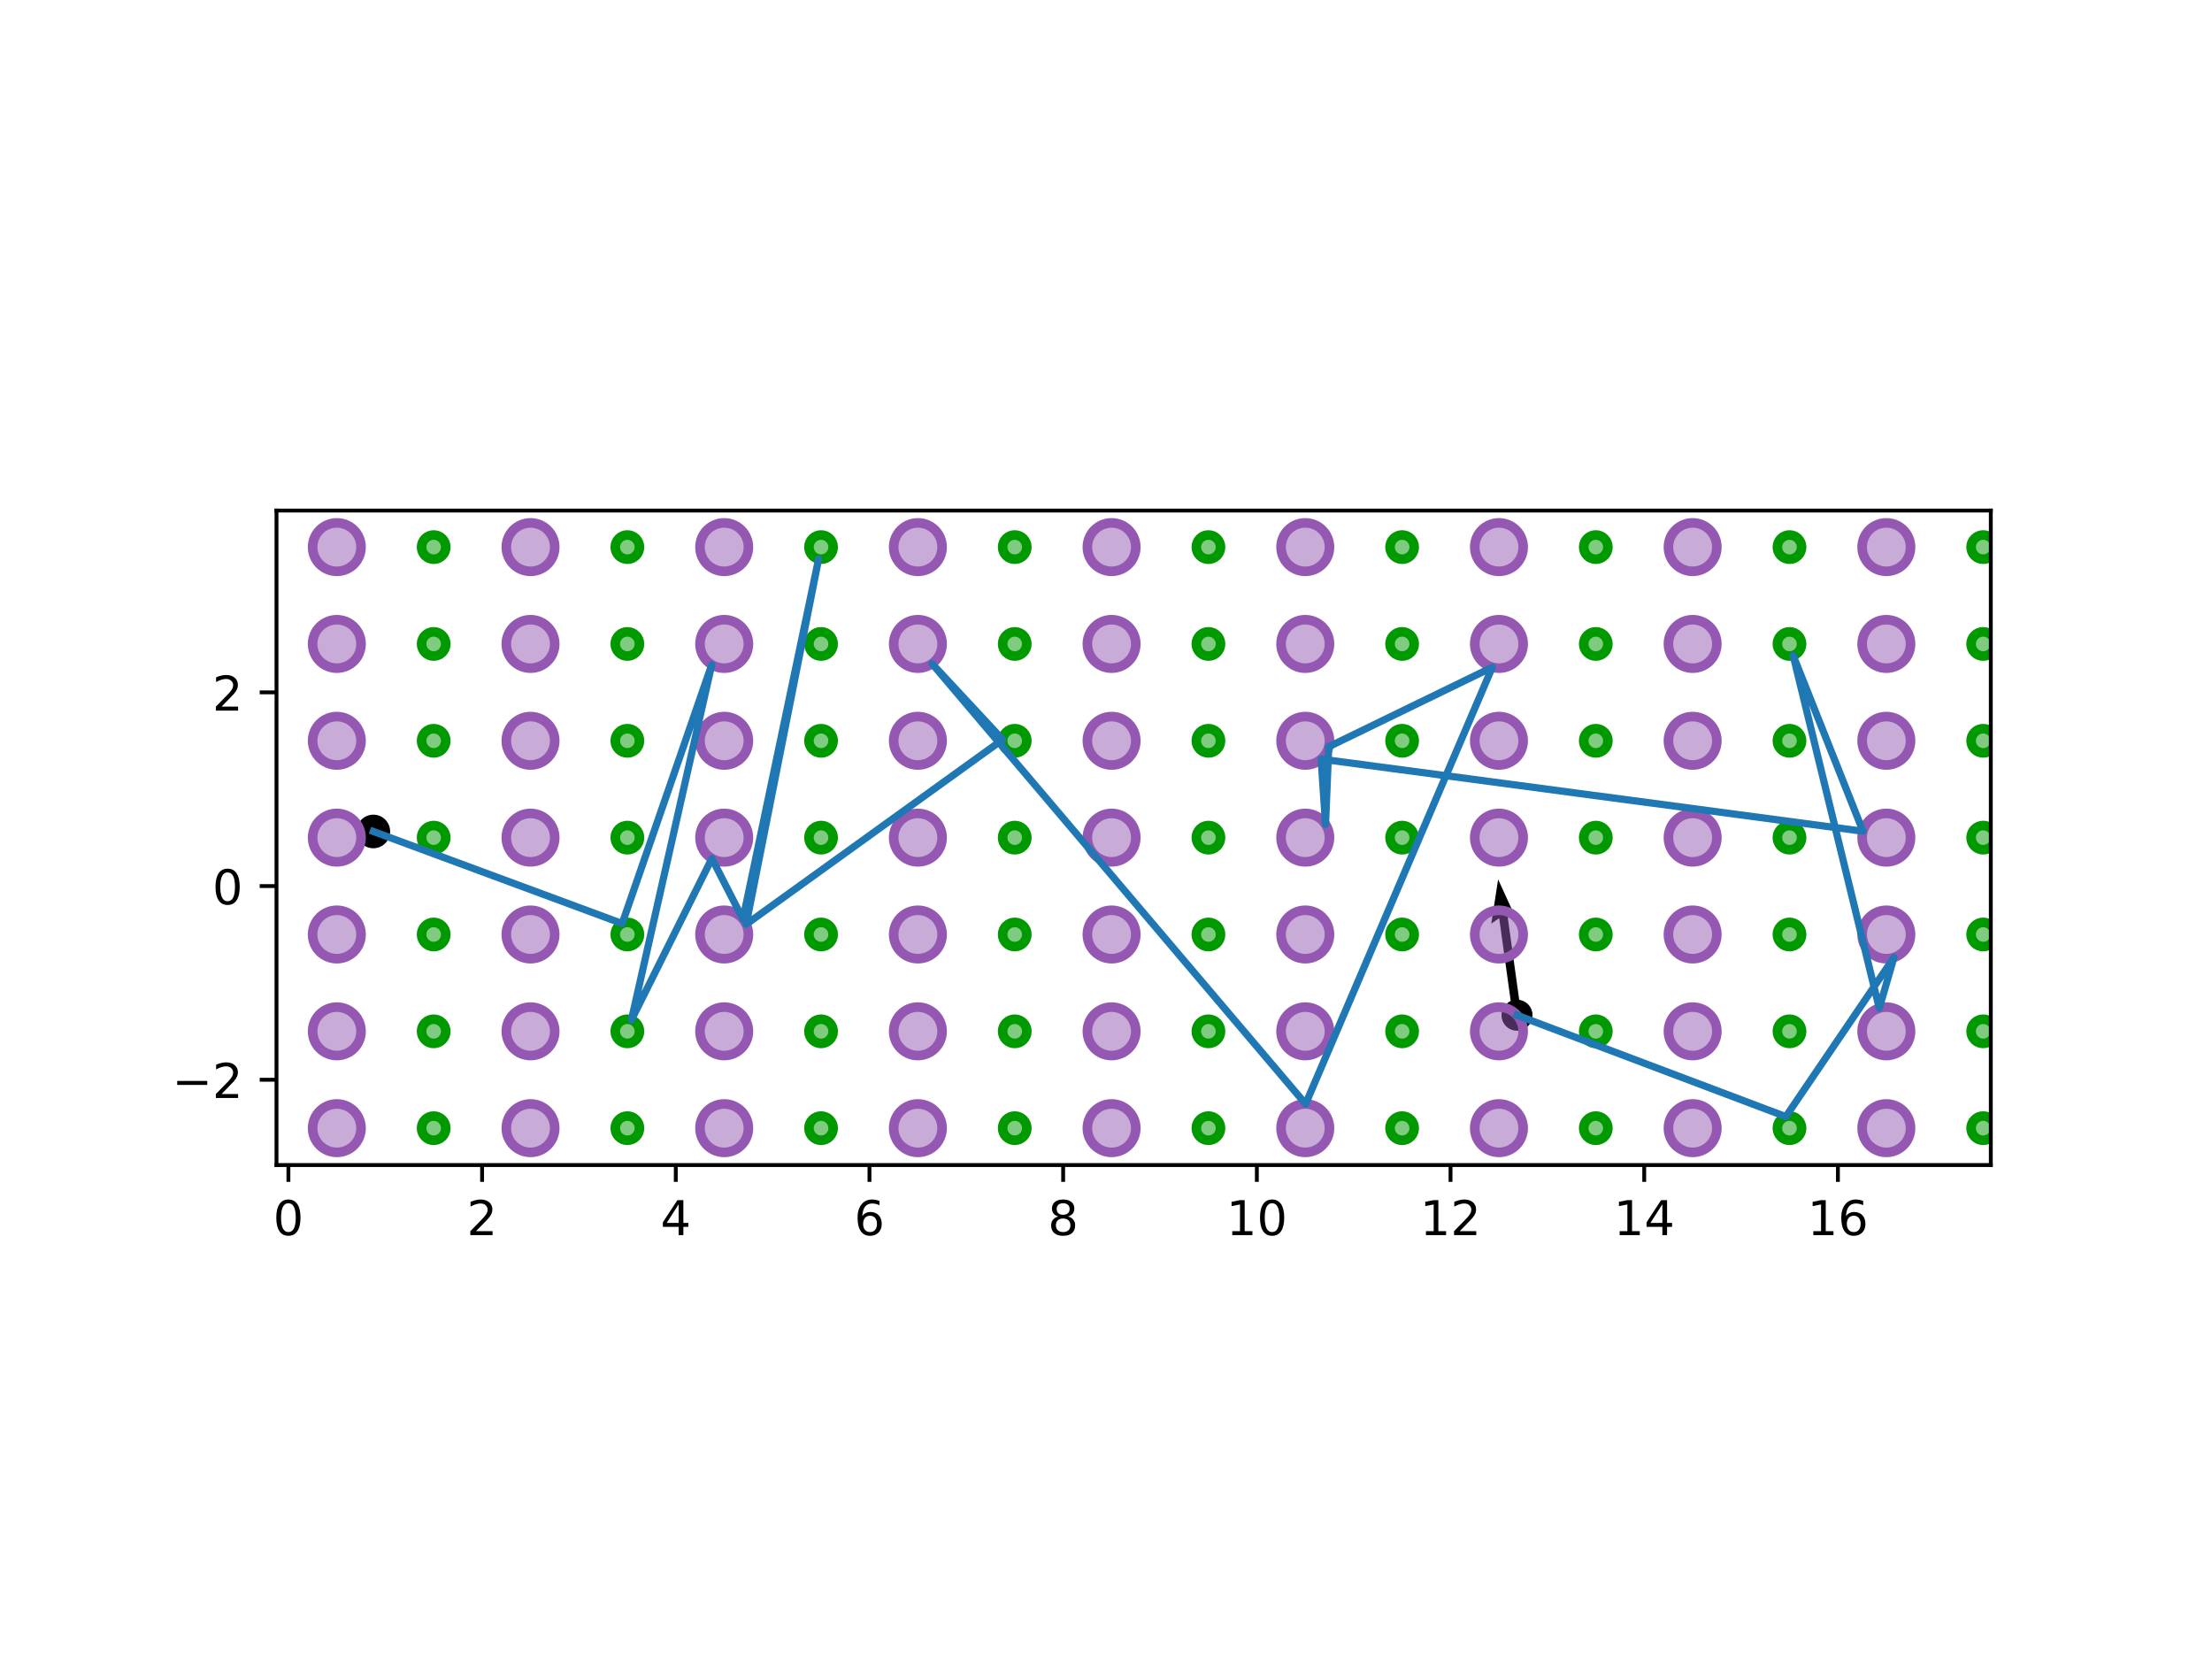 <?xml version="1.0" encoding="utf-8" standalone="no"?>
<!DOCTYPE svg PUBLIC "-//W3C//DTD SVG 1.1//EN"
  "http://www.w3.org/Graphics/SVG/1.1/DTD/svg11.dtd">
<!-- Created with matplotlib (http://matplotlib.org/) -->
<svg height="345.6pt" version="1.1" viewBox="0 0 460.8 345.6" width="460.8pt" xmlns="http://www.w3.org/2000/svg" xmlns:xlink="http://www.w3.org/1999/xlink">
 <defs>
  <style type="text/css">
*{stroke-linecap:butt;stroke-linejoin:round;}
  </style>
 </defs>
 <g id="figure_1">
  <g id="patch_1">
   <path d="M 0 345.6 
L 460.8 345.6 
L 460.8 0 
L 0 0 
z
" style="fill:#ffffff;"/>
  </g>
  <g id="axes_1">
   <g id="patch_2">
    <path d="M 57.6 242.701 
L 414.72 242.701 
L 414.72 106.355 
L 57.6 106.355 
z
" style="fill:#ffffff;"/>
   </g>
   <g id="PathCollection_1">
    <defs>
     <path d="M 0 3 
C 0.796 3 1.559 2.684 2.121 2.121 
C 2.684 1.559 3 0.796 3 0 
C 3 -0.796 2.684 -1.559 2.121 -2.121 
C 1.559 -2.684 0.796 -3 0 -3 
C -0.796 -3 -1.559 -2.684 -2.121 -2.121 
C -2.684 -1.559 -3 -0.796 -3 0 
C -3 0.796 -2.684 1.559 -2.121 2.121 
C -1.559 2.684 -0.796 3 0 3 
z
" id="m51b2ba3e51" style="stroke:#000000;"/>
    </defs>
    <g clip-path="url(#pda678ed632)">
     <use style="stroke:#000000;" x="77.774" xlink:href="#m51b2ba3e51" y="173.209"/>
    </g>
   </g>
   <g id="PathCollection_2">
    <defs>
     <path d="M 0 2.739 
C 0.726 2.739 1.423 2.45 1.936 1.936 
C 2.45 1.423 2.739 0.726 2.739 0 
C 2.739 -0.726 2.45 -1.423 1.936 -1.936 
C 1.423 -2.45 0.726 -2.739 0 -2.739 
C -0.726 -2.739 -1.423 -2.45 -1.936 -1.936 
C -2.45 -1.423 -2.739 -0.726 -2.739 0 
C -2.739 0.726 -2.45 1.423 -1.936 1.936 
C -1.423 2.45 -0.726 2.739 0 2.739 
z
" id="m741b6a69e9" style="stroke:#000000;"/>
    </defs>
    <g clip-path="url(#pda678ed632)">
     <use style="stroke:#000000;" x="316.023" xlink:href="#m741b6a69e9" y="211.486"/>
    </g>
   </g>
   <g id="Quiver_1">
    <path clip-path="url(#pda678ed632)" d="M 315.139 211.609 
L 312.308 191.27 
L 310.663 192.401 
L 312.085 183.189 
L 315.968 191.662 
L 314.077 191.024 
L 316.907 211.362 
L 315.139 211.609 
"/>
   </g>
   <g id="patch_3">
    <path clip-path="url(#pda678ed632)" d="M 70.167 240.061 
C 71.505 240.061 72.788 239.53 73.733 238.584 
C 74.679 237.638 75.211 236.355 75.211 235.018 
C 75.211 233.68 74.679 232.397 73.733 231.451 
C 72.788 230.506 71.505 229.974 70.167 229.974 
C 68.829 229.974 67.546 230.506 66.601 231.451 
C 65.655 232.397 65.123 233.68 65.123 235.018 
C 65.123 236.355 65.655 237.638 66.601 238.584 
C 67.546 239.53 68.829 240.061 70.167 240.061 
z
" style="fill:#9558b2;fill-opacity:0.5;stroke:#9558b2;stroke-linejoin:miter;stroke-width:2;"/>
   </g>
   <g id="patch_4">
    <path clip-path="url(#pda678ed632)" d="M 90.341 237.54 
C 91.01 237.54 91.652 237.274 92.125 236.801 
C 92.597 236.328 92.863 235.687 92.863 235.018 
C 92.863 234.349 92.597 233.708 92.125 233.235 
C 91.652 232.762 91.01 232.496 90.341 232.496 
C 89.673 232.496 89.031 232.762 88.558 233.235 
C 88.085 233.708 87.82 234.349 87.82 235.018 
C 87.82 235.687 88.085 236.328 88.558 236.801 
C 89.031 237.274 89.673 237.54 90.341 237.54 
z
" style="fill:#009900;fill-opacity:0.5;stroke:#009900;stroke-linejoin:miter;stroke-width:2;"/>
   </g>
   <g id="patch_5">
    <path clip-path="url(#pda678ed632)" d="M 70.167 219.887 
C 71.505 219.887 72.788 219.356 73.733 218.41 
C 74.679 217.464 75.211 216.181 75.211 214.843 
C 75.211 213.506 74.679 212.223 73.733 211.277 
C 72.788 210.331 71.505 209.8 70.167 209.8 
C 68.829 209.8 67.546 210.331 66.601 211.277 
C 65.655 212.223 65.123 213.506 65.123 214.843 
C 65.123 216.181 65.655 217.464 66.601 218.41 
C 67.546 219.356 68.829 219.887 70.167 219.887 
z
" style="fill:#9558b2;fill-opacity:0.5;stroke:#9558b2;stroke-linejoin:miter;stroke-width:2;"/>
   </g>
   <g id="patch_6">
    <path clip-path="url(#pda678ed632)" d="M 90.341 217.365 
C 91.01 217.365 91.652 217.1 92.125 216.627 
C 92.597 216.154 92.863 215.512 92.863 214.843 
C 92.863 214.175 92.597 213.533 92.125 213.06 
C 91.652 212.587 91.01 212.322 90.341 212.322 
C 89.673 212.322 89.031 212.587 88.558 213.06 
C 88.085 213.533 87.82 214.175 87.82 214.843 
C 87.82 215.512 88.085 216.154 88.558 216.627 
C 89.031 217.1 89.673 217.365 90.341 217.365 
z
" style="fill:#009900;fill-opacity:0.5;stroke:#009900;stroke-linejoin:miter;stroke-width:2;"/>
   </g>
   <g id="patch_7">
    <path clip-path="url(#pda678ed632)" d="M 70.167 199.713 
C 71.505 199.713 72.788 199.181 73.733 198.235 
C 74.679 197.29 75.211 196.007 75.211 194.669 
C 75.211 193.331 74.679 192.049 73.733 191.103 
C 72.788 190.157 71.505 189.625 70.167 189.625 
C 68.829 189.625 67.546 190.157 66.601 191.103 
C 65.655 192.049 65.123 193.331 65.123 194.669 
C 65.123 196.007 65.655 197.29 66.601 198.235 
C 67.546 199.181 68.829 199.713 70.167 199.713 
z
" style="fill:#9558b2;fill-opacity:0.5;stroke:#9558b2;stroke-linejoin:miter;stroke-width:2;"/>
   </g>
   <g id="patch_8">
    <path clip-path="url(#pda678ed632)" d="M 90.341 197.191 
C 91.01 197.191 91.652 196.925 92.125 196.452 
C 92.597 195.979 92.863 195.338 92.863 194.669 
C 92.863 194 92.597 193.359 92.125 192.886 
C 91.652 192.413 91.01 192.147 90.341 192.147 
C 89.673 192.147 89.031 192.413 88.558 192.886 
C 88.085 193.359 87.82 194 87.82 194.669 
C 87.82 195.338 88.085 195.979 88.558 196.452 
C 89.031 196.925 89.673 197.191 90.341 197.191 
z
" style="fill:#009900;fill-opacity:0.5;stroke:#009900;stroke-linejoin:miter;stroke-width:2;"/>
   </g>
   <g id="patch_9">
    <path clip-path="url(#pda678ed632)" d="M 70.167 179.538 
C 71.505 179.538 72.788 179.007 73.733 178.061 
C 74.679 177.115 75.211 175.832 75.211 174.495 
C 75.211 173.157 74.679 171.874 73.733 170.928 
C 72.788 169.983 71.505 169.451 70.167 169.451 
C 68.829 169.451 67.546 169.983 66.601 170.928 
C 65.655 171.874 65.123 173.157 65.123 174.495 
C 65.123 175.832 65.655 177.115 66.601 178.061 
C 67.546 179.007 68.829 179.538 70.167 179.538 
z
" style="fill:#9558b2;fill-opacity:0.5;stroke:#9558b2;stroke-linejoin:miter;stroke-width:2;"/>
   </g>
   <g id="patch_10">
    <path clip-path="url(#pda678ed632)" d="M 90.341 177.016 
C 91.01 177.016 91.652 176.751 92.125 176.278 
C 92.597 175.805 92.863 175.163 92.863 174.495 
C 92.863 173.826 92.597 173.184 92.125 172.711 
C 91.652 172.239 91.01 171.973 90.341 171.973 
C 89.673 171.973 89.031 172.239 88.558 172.711 
C 88.085 173.184 87.82 173.826 87.82 174.495 
C 87.82 175.163 88.085 175.805 88.558 176.278 
C 89.031 176.751 89.673 177.016 90.341 177.016 
z
" style="fill:#009900;fill-opacity:0.5;stroke:#009900;stroke-linejoin:miter;stroke-width:2;"/>
   </g>
   <g id="patch_11">
    <path clip-path="url(#pda678ed632)" d="M 70.167 159.364 
C 71.505 159.364 72.788 158.832 73.733 157.887 
C 74.679 156.941 75.211 155.658 75.211 154.32 
C 75.211 152.983 74.679 151.7 73.733 150.754 
C 72.788 149.808 71.505 149.277 70.167 149.277 
C 68.829 149.277 67.546 149.808 66.601 150.754 
C 65.655 151.7 65.123 152.983 65.123 154.32 
C 65.123 155.658 65.655 156.941 66.601 157.887 
C 67.546 158.832 68.829 159.364 70.167 159.364 
z
" style="fill:#9558b2;fill-opacity:0.5;stroke:#9558b2;stroke-linejoin:miter;stroke-width:2;"/>
   </g>
   <g id="patch_12">
    <path clip-path="url(#pda678ed632)" d="M 90.341 156.842 
C 91.01 156.842 91.652 156.576 92.125 156.103 
C 92.597 155.631 92.863 154.989 92.863 154.32 
C 92.863 153.651 92.597 153.01 92.125 152.537 
C 91.652 152.064 91.01 151.798 90.341 151.798 
C 89.673 151.798 89.031 152.064 88.558 152.537 
C 88.085 153.01 87.82 153.651 87.82 154.32 
C 87.82 154.989 88.085 155.631 88.558 156.103 
C 89.031 156.576 89.673 156.842 90.341 156.842 
z
" style="fill:#009900;fill-opacity:0.5;stroke:#009900;stroke-linejoin:miter;stroke-width:2;"/>
   </g>
   <g id="patch_13">
    <path clip-path="url(#pda678ed632)" d="M 70.167 139.189 
C 71.505 139.189 72.788 138.658 73.733 137.712 
C 74.679 136.766 75.211 135.483 75.211 134.146 
C 75.211 132.808 74.679 131.525 73.733 130.58 
C 72.788 129.634 71.505 129.102 70.167 129.102 
C 68.829 129.102 67.546 129.634 66.601 130.58 
C 65.655 131.525 65.123 132.808 65.123 134.146 
C 65.123 135.483 65.655 136.766 66.601 137.712 
C 67.546 138.658 68.829 139.189 70.167 139.189 
z
" style="fill:#9558b2;fill-opacity:0.5;stroke:#9558b2;stroke-linejoin:miter;stroke-width:2;"/>
   </g>
   <g id="patch_14">
    <path clip-path="url(#pda678ed632)" d="M 90.341 136.668 
C 91.01 136.668 91.652 136.402 92.125 135.929 
C 92.597 135.456 92.863 134.815 92.863 134.146 
C 92.863 133.477 92.597 132.836 92.125 132.363 
C 91.652 131.89 91.01 131.624 90.341 131.624 
C 89.673 131.624 89.031 131.89 88.558 132.363 
C 88.085 132.836 87.82 133.477 87.82 134.146 
C 87.82 134.815 88.085 135.456 88.558 135.929 
C 89.031 136.402 89.673 136.668 90.341 136.668 
z
" style="fill:#009900;fill-opacity:0.5;stroke:#009900;stroke-linejoin:miter;stroke-width:2;"/>
   </g>
   <g id="patch_15">
    <path clip-path="url(#pda678ed632)" d="M 70.167 119.015 
C 71.505 119.015 72.788 118.484 73.733 117.538 
C 74.679 116.592 75.211 115.309 75.211 113.972 
C 75.211 112.634 74.679 111.351 73.733 110.405 
C 72.788 109.459 71.505 108.928 70.167 108.928 
C 68.829 108.928 67.546 109.459 66.601 110.405 
C 65.655 111.351 65.123 112.634 65.123 113.972 
C 65.123 115.309 65.655 116.592 66.601 117.538 
C 67.546 118.484 68.829 119.015 70.167 119.015 
z
" style="fill:#9558b2;fill-opacity:0.5;stroke:#9558b2;stroke-linejoin:miter;stroke-width:2;"/>
   </g>
   <g id="patch_16">
    <path clip-path="url(#pda678ed632)" d="M 90.341 116.493 
C 91.01 116.493 91.652 116.228 92.125 115.755 
C 92.597 115.282 92.863 114.64 92.863 113.972 
C 92.863 113.303 92.597 112.661 92.125 112.188 
C 91.652 111.715 91.01 111.45 90.341 111.45 
C 89.673 111.45 89.031 111.715 88.558 112.188 
C 88.085 112.661 87.82 113.303 87.82 113.972 
C 87.82 114.64 88.085 115.282 88.558 115.755 
C 89.031 116.228 89.673 116.493 90.341 116.493 
z
" style="fill:#009900;fill-opacity:0.5;stroke:#009900;stroke-linejoin:miter;stroke-width:2;"/>
   </g>
   <g id="patch_17">
    <path clip-path="url(#pda678ed632)" d="M 110.516 240.061 
C 111.853 240.061 113.136 239.53 114.082 238.584 
C 115.028 237.638 115.559 236.355 115.559 235.018 
C 115.559 233.68 115.028 232.397 114.082 231.451 
C 113.136 230.506 111.853 229.974 110.516 229.974 
C 109.178 229.974 107.895 230.506 106.949 231.451 
C 106.004 232.397 105.472 233.68 105.472 235.018 
C 105.472 236.355 106.004 237.638 106.949 238.584 
C 107.895 239.53 109.178 240.061 110.516 240.061 
z
" style="fill:#9558b2;fill-opacity:0.5;stroke:#9558b2;stroke-linejoin:miter;stroke-width:2;"/>
   </g>
   <g id="patch_18">
    <path clip-path="url(#pda678ed632)" d="M 130.69 237.54 
C 131.359 237.54 132 237.274 132.473 236.801 
C 132.946 236.328 133.212 235.687 133.212 235.018 
C 133.212 234.349 132.946 233.708 132.473 233.235 
C 132 232.762 131.359 232.496 130.69 232.496 
C 130.021 232.496 129.38 232.762 128.907 233.235 
C 128.434 233.708 128.168 234.349 128.168 235.018 
C 128.168 235.687 128.434 236.328 128.907 236.801 
C 129.38 237.274 130.021 237.54 130.69 237.54 
z
" style="fill:#009900;fill-opacity:0.5;stroke:#009900;stroke-linejoin:miter;stroke-width:2;"/>
   </g>
   <g id="patch_19">
    <path clip-path="url(#pda678ed632)" d="M 110.516 219.887 
C 111.853 219.887 113.136 219.356 114.082 218.41 
C 115.028 217.464 115.559 216.181 115.559 214.843 
C 115.559 213.506 115.028 212.223 114.082 211.277 
C 113.136 210.331 111.853 209.8 110.516 209.8 
C 109.178 209.8 107.895 210.331 106.949 211.277 
C 106.004 212.223 105.472 213.506 105.472 214.843 
C 105.472 216.181 106.004 217.464 106.949 218.41 
C 107.895 219.356 109.178 219.887 110.516 219.887 
z
" style="fill:#9558b2;fill-opacity:0.5;stroke:#9558b2;stroke-linejoin:miter;stroke-width:2;"/>
   </g>
   <g id="patch_20">
    <path clip-path="url(#pda678ed632)" d="M 130.69 217.365 
C 131.359 217.365 132 217.1 132.473 216.627 
C 132.946 216.154 133.212 215.512 133.212 214.843 
C 133.212 214.175 132.946 213.533 132.473 213.06 
C 132 212.587 131.359 212.322 130.69 212.322 
C 130.021 212.322 129.38 212.587 128.907 213.06 
C 128.434 213.533 128.168 214.175 128.168 214.843 
C 128.168 215.512 128.434 216.154 128.907 216.627 
C 129.38 217.1 130.021 217.365 130.69 217.365 
z
" style="fill:#009900;fill-opacity:0.5;stroke:#009900;stroke-linejoin:miter;stroke-width:2;"/>
   </g>
   <g id="patch_21">
    <path clip-path="url(#pda678ed632)" d="M 110.516 199.713 
C 111.853 199.713 113.136 199.181 114.082 198.235 
C 115.028 197.29 115.559 196.007 115.559 194.669 
C 115.559 193.331 115.028 192.049 114.082 191.103 
C 113.136 190.157 111.853 189.625 110.516 189.625 
C 109.178 189.625 107.895 190.157 106.949 191.103 
C 106.004 192.049 105.472 193.331 105.472 194.669 
C 105.472 196.007 106.004 197.29 106.949 198.235 
C 107.895 199.181 109.178 199.713 110.516 199.713 
z
" style="fill:#9558b2;fill-opacity:0.5;stroke:#9558b2;stroke-linejoin:miter;stroke-width:2;"/>
   </g>
   <g id="patch_22">
    <path clip-path="url(#pda678ed632)" d="M 130.69 197.191 
C 131.359 197.191 132 196.925 132.473 196.452 
C 132.946 195.979 133.212 195.338 133.212 194.669 
C 133.212 194 132.946 193.359 132.473 192.886 
C 132 192.413 131.359 192.147 130.69 192.147 
C 130.021 192.147 129.38 192.413 128.907 192.886 
C 128.434 193.359 128.168 194 128.168 194.669 
C 128.168 195.338 128.434 195.979 128.907 196.452 
C 129.38 196.925 130.021 197.191 130.69 197.191 
z
" style="fill:#009900;fill-opacity:0.5;stroke:#009900;stroke-linejoin:miter;stroke-width:2;"/>
   </g>
   <g id="patch_23">
    <path clip-path="url(#pda678ed632)" d="M 110.516 179.538 
C 111.853 179.538 113.136 179.007 114.082 178.061 
C 115.028 177.115 115.559 175.832 115.559 174.495 
C 115.559 173.157 115.028 171.874 114.082 170.928 
C 113.136 169.983 111.853 169.451 110.516 169.451 
C 109.178 169.451 107.895 169.983 106.949 170.928 
C 106.004 171.874 105.472 173.157 105.472 174.495 
C 105.472 175.832 106.004 177.115 106.949 178.061 
C 107.895 179.007 109.178 179.538 110.516 179.538 
z
" style="fill:#9558b2;fill-opacity:0.5;stroke:#9558b2;stroke-linejoin:miter;stroke-width:2;"/>
   </g>
   <g id="patch_24">
    <path clip-path="url(#pda678ed632)" d="M 130.69 177.016 
C 131.359 177.016 132 176.751 132.473 176.278 
C 132.946 175.805 133.212 175.163 133.212 174.495 
C 133.212 173.826 132.946 173.184 132.473 172.711 
C 132 172.239 131.359 171.973 130.69 171.973 
C 130.021 171.973 129.38 172.239 128.907 172.711 
C 128.434 173.184 128.168 173.826 128.168 174.495 
C 128.168 175.163 128.434 175.805 128.907 176.278 
C 129.38 176.751 130.021 177.016 130.69 177.016 
z
" style="fill:#009900;fill-opacity:0.5;stroke:#009900;stroke-linejoin:miter;stroke-width:2;"/>
   </g>
   <g id="patch_25">
    <path clip-path="url(#pda678ed632)" d="M 110.516 159.364 
C 111.853 159.364 113.136 158.832 114.082 157.887 
C 115.028 156.941 115.559 155.658 115.559 154.32 
C 115.559 152.983 115.028 151.7 114.082 150.754 
C 113.136 149.808 111.853 149.277 110.516 149.277 
C 109.178 149.277 107.895 149.808 106.949 150.754 
C 106.004 151.7 105.472 152.983 105.472 154.32 
C 105.472 155.658 106.004 156.941 106.949 157.887 
C 107.895 158.832 109.178 159.364 110.516 159.364 
z
" style="fill:#9558b2;fill-opacity:0.5;stroke:#9558b2;stroke-linejoin:miter;stroke-width:2;"/>
   </g>
   <g id="patch_26">
    <path clip-path="url(#pda678ed632)" d="M 130.69 156.842 
C 131.359 156.842 132 156.576 132.473 156.103 
C 132.946 155.631 133.212 154.989 133.212 154.32 
C 133.212 153.651 132.946 153.01 132.473 152.537 
C 132 152.064 131.359 151.798 130.69 151.798 
C 130.021 151.798 129.38 152.064 128.907 152.537 
C 128.434 153.01 128.168 153.651 128.168 154.32 
C 128.168 154.989 128.434 155.631 128.907 156.103 
C 129.38 156.576 130.021 156.842 130.69 156.842 
z
" style="fill:#009900;fill-opacity:0.5;stroke:#009900;stroke-linejoin:miter;stroke-width:2;"/>
   </g>
   <g id="patch_27">
    <path clip-path="url(#pda678ed632)" d="M 110.516 139.189 
C 111.853 139.189 113.136 138.658 114.082 137.712 
C 115.028 136.766 115.559 135.483 115.559 134.146 
C 115.559 132.808 115.028 131.525 114.082 130.58 
C 113.136 129.634 111.853 129.102 110.516 129.102 
C 109.178 129.102 107.895 129.634 106.949 130.58 
C 106.004 131.525 105.472 132.808 105.472 134.146 
C 105.472 135.483 106.004 136.766 106.949 137.712 
C 107.895 138.658 109.178 139.189 110.516 139.189 
z
" style="fill:#9558b2;fill-opacity:0.5;stroke:#9558b2;stroke-linejoin:miter;stroke-width:2;"/>
   </g>
   <g id="patch_28">
    <path clip-path="url(#pda678ed632)" d="M 130.69 136.668 
C 131.359 136.668 132 136.402 132.473 135.929 
C 132.946 135.456 133.212 134.815 133.212 134.146 
C 133.212 133.477 132.946 132.836 132.473 132.363 
C 132 131.89 131.359 131.624 130.69 131.624 
C 130.021 131.624 129.38 131.89 128.907 132.363 
C 128.434 132.836 128.168 133.477 128.168 134.146 
C 128.168 134.815 128.434 135.456 128.907 135.929 
C 129.38 136.402 130.021 136.668 130.69 136.668 
z
" style="fill:#009900;fill-opacity:0.5;stroke:#009900;stroke-linejoin:miter;stroke-width:2;"/>
   </g>
   <g id="patch_29">
    <path clip-path="url(#pda678ed632)" d="M 110.516 119.015 
C 111.853 119.015 113.136 118.484 114.082 117.538 
C 115.028 116.592 115.559 115.309 115.559 113.972 
C 115.559 112.634 115.028 111.351 114.082 110.405 
C 113.136 109.459 111.853 108.928 110.516 108.928 
C 109.178 108.928 107.895 109.459 106.949 110.405 
C 106.004 111.351 105.472 112.634 105.472 113.972 
C 105.472 115.309 106.004 116.592 106.949 117.538 
C 107.895 118.484 109.178 119.015 110.516 119.015 
z
" style="fill:#9558b2;fill-opacity:0.5;stroke:#9558b2;stroke-linejoin:miter;stroke-width:2;"/>
   </g>
   <g id="patch_30">
    <path clip-path="url(#pda678ed632)" d="M 130.69 116.493 
C 131.359 116.493 132 116.228 132.473 115.755 
C 132.946 115.282 133.212 114.64 133.212 113.972 
C 133.212 113.303 132.946 112.661 132.473 112.188 
C 132 111.715 131.359 111.45 130.69 111.45 
C 130.021 111.45 129.38 111.715 128.907 112.188 
C 128.434 112.661 128.168 113.303 128.168 113.972 
C 128.168 114.64 128.434 115.282 128.907 115.755 
C 129.38 116.228 130.021 116.493 130.69 116.493 
z
" style="fill:#009900;fill-opacity:0.5;stroke:#009900;stroke-linejoin:miter;stroke-width:2;"/>
   </g>
   <g id="patch_31">
    <path clip-path="url(#pda678ed632)" d="M 150.865 240.061 
C 152.202 240.061 153.485 239.53 154.431 238.584 
C 155.377 237.638 155.908 236.355 155.908 235.018 
C 155.908 233.68 155.377 232.397 154.431 231.451 
C 153.485 230.506 152.202 229.974 150.865 229.974 
C 149.527 229.974 148.244 230.506 147.298 231.451 
C 146.352 232.397 145.821 233.68 145.821 235.018 
C 145.821 236.355 146.352 237.638 147.298 238.584 
C 148.244 239.53 149.527 240.061 150.865 240.061 
z
" style="fill:#9558b2;fill-opacity:0.5;stroke:#9558b2;stroke-linejoin:miter;stroke-width:2;"/>
   </g>
   <g id="patch_32">
    <path clip-path="url(#pda678ed632)" d="M 171.039 237.54 
C 171.708 237.54 172.349 237.274 172.822 236.801 
C 173.295 236.328 173.561 235.687 173.561 235.018 
C 173.561 234.349 173.295 233.708 172.822 233.235 
C 172.349 232.762 171.708 232.496 171.039 232.496 
C 170.37 232.496 169.729 232.762 169.256 233.235 
C 168.783 233.708 168.517 234.349 168.517 235.018 
C 168.517 235.687 168.783 236.328 169.256 236.801 
C 169.729 237.274 170.37 237.54 171.039 237.54 
z
" style="fill:#009900;fill-opacity:0.5;stroke:#009900;stroke-linejoin:miter;stroke-width:2;"/>
   </g>
   <g id="patch_33">
    <path clip-path="url(#pda678ed632)" d="M 150.865 219.887 
C 152.202 219.887 153.485 219.356 154.431 218.41 
C 155.377 217.464 155.908 216.181 155.908 214.843 
C 155.908 213.506 155.377 212.223 154.431 211.277 
C 153.485 210.331 152.202 209.8 150.865 209.8 
C 149.527 209.8 148.244 210.331 147.298 211.277 
C 146.352 212.223 145.821 213.506 145.821 214.843 
C 145.821 216.181 146.352 217.464 147.298 218.41 
C 148.244 219.356 149.527 219.887 150.865 219.887 
z
" style="fill:#9558b2;fill-opacity:0.5;stroke:#9558b2;stroke-linejoin:miter;stroke-width:2;"/>
   </g>
   <g id="patch_34">
    <path clip-path="url(#pda678ed632)" d="M 171.039 217.365 
C 171.708 217.365 172.349 217.1 172.822 216.627 
C 173.295 216.154 173.561 215.512 173.561 214.843 
C 173.561 214.175 173.295 213.533 172.822 213.06 
C 172.349 212.587 171.708 212.322 171.039 212.322 
C 170.37 212.322 169.729 212.587 169.256 213.06 
C 168.783 213.533 168.517 214.175 168.517 214.843 
C 168.517 215.512 168.783 216.154 169.256 216.627 
C 169.729 217.1 170.37 217.365 171.039 217.365 
z
" style="fill:#009900;fill-opacity:0.5;stroke:#009900;stroke-linejoin:miter;stroke-width:2;"/>
   </g>
   <g id="patch_35">
    <path clip-path="url(#pda678ed632)" d="M 150.865 199.713 
C 152.202 199.713 153.485 199.181 154.431 198.235 
C 155.377 197.29 155.908 196.007 155.908 194.669 
C 155.908 193.331 155.377 192.049 154.431 191.103 
C 153.485 190.157 152.202 189.625 150.865 189.625 
C 149.527 189.625 148.244 190.157 147.298 191.103 
C 146.352 192.049 145.821 193.331 145.821 194.669 
C 145.821 196.007 146.352 197.29 147.298 198.235 
C 148.244 199.181 149.527 199.713 150.865 199.713 
z
" style="fill:#9558b2;fill-opacity:0.5;stroke:#9558b2;stroke-linejoin:miter;stroke-width:2;"/>
   </g>
   <g id="patch_36">
    <path clip-path="url(#pda678ed632)" d="M 171.039 197.191 
C 171.708 197.191 172.349 196.925 172.822 196.452 
C 173.295 195.979 173.561 195.338 173.561 194.669 
C 173.561 194 173.295 193.359 172.822 192.886 
C 172.349 192.413 171.708 192.147 171.039 192.147 
C 170.37 192.147 169.729 192.413 169.256 192.886 
C 168.783 193.359 168.517 194 168.517 194.669 
C 168.517 195.338 168.783 195.979 169.256 196.452 
C 169.729 196.925 170.37 197.191 171.039 197.191 
z
" style="fill:#009900;fill-opacity:0.5;stroke:#009900;stroke-linejoin:miter;stroke-width:2;"/>
   </g>
   <g id="patch_37">
    <path clip-path="url(#pda678ed632)" d="M 150.865 179.538 
C 152.202 179.538 153.485 179.007 154.431 178.061 
C 155.377 177.115 155.908 175.832 155.908 174.495 
C 155.908 173.157 155.377 171.874 154.431 170.928 
C 153.485 169.983 152.202 169.451 150.865 169.451 
C 149.527 169.451 148.244 169.983 147.298 170.928 
C 146.352 171.874 145.821 173.157 145.821 174.495 
C 145.821 175.832 146.352 177.115 147.298 178.061 
C 148.244 179.007 149.527 179.538 150.865 179.538 
z
" style="fill:#9558b2;fill-opacity:0.5;stroke:#9558b2;stroke-linejoin:miter;stroke-width:2;"/>
   </g>
   <g id="patch_38">
    <path clip-path="url(#pda678ed632)" d="M 171.039 177.016 
C 171.708 177.016 172.349 176.751 172.822 176.278 
C 173.295 175.805 173.561 175.163 173.561 174.495 
C 173.561 173.826 173.295 173.184 172.822 172.711 
C 172.349 172.239 171.708 171.973 171.039 171.973 
C 170.37 171.973 169.729 172.239 169.256 172.711 
C 168.783 173.184 168.517 173.826 168.517 174.495 
C 168.517 175.163 168.783 175.805 169.256 176.278 
C 169.729 176.751 170.37 177.016 171.039 177.016 
z
" style="fill:#009900;fill-opacity:0.5;stroke:#009900;stroke-linejoin:miter;stroke-width:2;"/>
   </g>
   <g id="patch_39">
    <path clip-path="url(#pda678ed632)" d="M 150.865 159.364 
C 152.202 159.364 153.485 158.832 154.431 157.887 
C 155.377 156.941 155.908 155.658 155.908 154.32 
C 155.908 152.983 155.377 151.7 154.431 150.754 
C 153.485 149.808 152.202 149.277 150.865 149.277 
C 149.527 149.277 148.244 149.808 147.298 150.754 
C 146.352 151.7 145.821 152.983 145.821 154.32 
C 145.821 155.658 146.352 156.941 147.298 157.887 
C 148.244 158.832 149.527 159.364 150.865 159.364 
z
" style="fill:#9558b2;fill-opacity:0.5;stroke:#9558b2;stroke-linejoin:miter;stroke-width:2;"/>
   </g>
   <g id="patch_40">
    <path clip-path="url(#pda678ed632)" d="M 171.039 156.842 
C 171.708 156.842 172.349 156.576 172.822 156.103 
C 173.295 155.631 173.561 154.989 173.561 154.32 
C 173.561 153.651 173.295 153.01 172.822 152.537 
C 172.349 152.064 171.708 151.798 171.039 151.798 
C 170.37 151.798 169.729 152.064 169.256 152.537 
C 168.783 153.01 168.517 153.651 168.517 154.32 
C 168.517 154.989 168.783 155.631 169.256 156.103 
C 169.729 156.576 170.37 156.842 171.039 156.842 
z
" style="fill:#009900;fill-opacity:0.5;stroke:#009900;stroke-linejoin:miter;stroke-width:2;"/>
   </g>
   <g id="patch_41">
    <path clip-path="url(#pda678ed632)" d="M 150.865 139.189 
C 152.202 139.189 153.485 138.658 154.431 137.712 
C 155.377 136.766 155.908 135.483 155.908 134.146 
C 155.908 132.808 155.377 131.525 154.431 130.58 
C 153.485 129.634 152.202 129.102 150.865 129.102 
C 149.527 129.102 148.244 129.634 147.298 130.58 
C 146.352 131.525 145.821 132.808 145.821 134.146 
C 145.821 135.483 146.352 136.766 147.298 137.712 
C 148.244 138.658 149.527 139.189 150.865 139.189 
z
" style="fill:#9558b2;fill-opacity:0.5;stroke:#9558b2;stroke-linejoin:miter;stroke-width:2;"/>
   </g>
   <g id="patch_42">
    <path clip-path="url(#pda678ed632)" d="M 171.039 136.668 
C 171.708 136.668 172.349 136.402 172.822 135.929 
C 173.295 135.456 173.561 134.815 173.561 134.146 
C 173.561 133.477 173.295 132.836 172.822 132.363 
C 172.349 131.89 171.708 131.624 171.039 131.624 
C 170.37 131.624 169.729 131.89 169.256 132.363 
C 168.783 132.836 168.517 133.477 168.517 134.146 
C 168.517 134.815 168.783 135.456 169.256 135.929 
C 169.729 136.402 170.37 136.668 171.039 136.668 
z
" style="fill:#009900;fill-opacity:0.5;stroke:#009900;stroke-linejoin:miter;stroke-width:2;"/>
   </g>
   <g id="patch_43">
    <path clip-path="url(#pda678ed632)" d="M 150.865 119.015 
C 152.202 119.015 153.485 118.484 154.431 117.538 
C 155.377 116.592 155.908 115.309 155.908 113.972 
C 155.908 112.634 155.377 111.351 154.431 110.405 
C 153.485 109.459 152.202 108.928 150.865 108.928 
C 149.527 108.928 148.244 109.459 147.298 110.405 
C 146.352 111.351 145.821 112.634 145.821 113.972 
C 145.821 115.309 146.352 116.592 147.298 117.538 
C 148.244 118.484 149.527 119.015 150.865 119.015 
z
" style="fill:#9558b2;fill-opacity:0.5;stroke:#9558b2;stroke-linejoin:miter;stroke-width:2;"/>
   </g>
   <g id="patch_44">
    <path clip-path="url(#pda678ed632)" d="M 171.039 116.493 
C 171.708 116.493 172.349 116.228 172.822 115.755 
C 173.295 115.282 173.561 114.64 173.561 113.972 
C 173.561 113.303 173.295 112.661 172.822 112.188 
C 172.349 111.715 171.708 111.45 171.039 111.45 
C 170.37 111.45 169.729 111.715 169.256 112.188 
C 168.783 112.661 168.517 113.303 168.517 113.972 
C 168.517 114.64 168.783 115.282 169.256 115.755 
C 169.729 116.228 170.37 116.493 171.039 116.493 
z
" style="fill:#009900;fill-opacity:0.5;stroke:#009900;stroke-linejoin:miter;stroke-width:2;"/>
   </g>
   <g id="patch_45">
    <path clip-path="url(#pda678ed632)" d="M 191.213 240.061 
C 192.551 240.061 193.834 239.53 194.78 238.584 
C 195.726 237.638 196.257 236.355 196.257 235.018 
C 196.257 233.68 195.726 232.397 194.78 231.451 
C 193.834 230.506 192.551 229.974 191.213 229.974 
C 189.876 229.974 188.593 230.506 187.647 231.451 
C 186.701 232.397 186.17 233.68 186.17 235.018 
C 186.17 236.355 186.701 237.638 187.647 238.584 
C 188.593 239.53 189.876 240.061 191.213 240.061 
z
" style="fill:#9558b2;fill-opacity:0.5;stroke:#9558b2;stroke-linejoin:miter;stroke-width:2;"/>
   </g>
   <g id="patch_46">
    <path clip-path="url(#pda678ed632)" d="M 211.388 237.54 
C 212.057 237.54 212.698 237.274 213.171 236.801 
C 213.644 236.328 213.91 235.687 213.91 235.018 
C 213.91 234.349 213.644 233.708 213.171 233.235 
C 212.698 232.762 212.057 232.496 211.388 232.496 
C 210.719 232.496 210.077 232.762 209.605 233.235 
C 209.132 233.708 208.866 234.349 208.866 235.018 
C 208.866 235.687 209.132 236.328 209.605 236.801 
C 210.077 237.274 210.719 237.54 211.388 237.54 
z
" style="fill:#009900;fill-opacity:0.5;stroke:#009900;stroke-linejoin:miter;stroke-width:2;"/>
   </g>
   <g id="patch_47">
    <path clip-path="url(#pda678ed632)" d="M 191.213 219.887 
C 192.551 219.887 193.834 219.356 194.78 218.41 
C 195.726 217.464 196.257 216.181 196.257 214.843 
C 196.257 213.506 195.726 212.223 194.78 211.277 
C 193.834 210.331 192.551 209.8 191.213 209.8 
C 189.876 209.8 188.593 210.331 187.647 211.277 
C 186.701 212.223 186.17 213.506 186.17 214.843 
C 186.17 216.181 186.701 217.464 187.647 218.41 
C 188.593 219.356 189.876 219.887 191.213 219.887 
z
" style="fill:#9558b2;fill-opacity:0.5;stroke:#9558b2;stroke-linejoin:miter;stroke-width:2;"/>
   </g>
   <g id="patch_48">
    <path clip-path="url(#pda678ed632)" d="M 211.388 217.365 
C 212.057 217.365 212.698 217.1 213.171 216.627 
C 213.644 216.154 213.91 215.512 213.91 214.843 
C 213.91 214.175 213.644 213.533 213.171 213.06 
C 212.698 212.587 212.057 212.322 211.388 212.322 
C 210.719 212.322 210.077 212.587 209.605 213.06 
C 209.132 213.533 208.866 214.175 208.866 214.843 
C 208.866 215.512 209.132 216.154 209.605 216.627 
C 210.077 217.1 210.719 217.365 211.388 217.365 
z
" style="fill:#009900;fill-opacity:0.5;stroke:#009900;stroke-linejoin:miter;stroke-width:2;"/>
   </g>
   <g id="patch_49">
    <path clip-path="url(#pda678ed632)" d="M 191.213 199.713 
C 192.551 199.713 193.834 199.181 194.78 198.235 
C 195.726 197.29 196.257 196.007 196.257 194.669 
C 196.257 193.331 195.726 192.049 194.78 191.103 
C 193.834 190.157 192.551 189.625 191.213 189.625 
C 189.876 189.625 188.593 190.157 187.647 191.103 
C 186.701 192.049 186.17 193.331 186.17 194.669 
C 186.17 196.007 186.701 197.29 187.647 198.235 
C 188.593 199.181 189.876 199.713 191.213 199.713 
z
" style="fill:#9558b2;fill-opacity:0.5;stroke:#9558b2;stroke-linejoin:miter;stroke-width:2;"/>
   </g>
   <g id="patch_50">
    <path clip-path="url(#pda678ed632)" d="M 211.388 197.191 
C 212.057 197.191 212.698 196.925 213.171 196.452 
C 213.644 195.979 213.91 195.338 213.91 194.669 
C 213.91 194 213.644 193.359 213.171 192.886 
C 212.698 192.413 212.057 192.147 211.388 192.147 
C 210.719 192.147 210.077 192.413 209.605 192.886 
C 209.132 193.359 208.866 194 208.866 194.669 
C 208.866 195.338 209.132 195.979 209.605 196.452 
C 210.077 196.925 210.719 197.191 211.388 197.191 
z
" style="fill:#009900;fill-opacity:0.5;stroke:#009900;stroke-linejoin:miter;stroke-width:2;"/>
   </g>
   <g id="patch_51">
    <path clip-path="url(#pda678ed632)" d="M 191.213 179.538 
C 192.551 179.538 193.834 179.007 194.78 178.061 
C 195.726 177.115 196.257 175.832 196.257 174.495 
C 196.257 173.157 195.726 171.874 194.78 170.928 
C 193.834 169.983 192.551 169.451 191.213 169.451 
C 189.876 169.451 188.593 169.983 187.647 170.928 
C 186.701 171.874 186.17 173.157 186.17 174.495 
C 186.17 175.832 186.701 177.115 187.647 178.061 
C 188.593 179.007 189.876 179.538 191.213 179.538 
z
" style="fill:#9558b2;fill-opacity:0.5;stroke:#9558b2;stroke-linejoin:miter;stroke-width:2;"/>
   </g>
   <g id="patch_52">
    <path clip-path="url(#pda678ed632)" d="M 211.388 177.016 
C 212.057 177.016 212.698 176.751 213.171 176.278 
C 213.644 175.805 213.91 175.163 213.91 174.495 
C 213.91 173.826 213.644 173.184 213.171 172.711 
C 212.698 172.239 212.057 171.973 211.388 171.973 
C 210.719 171.973 210.077 172.239 209.605 172.711 
C 209.132 173.184 208.866 173.826 208.866 174.495 
C 208.866 175.163 209.132 175.805 209.605 176.278 
C 210.077 176.751 210.719 177.016 211.388 177.016 
z
" style="fill:#009900;fill-opacity:0.5;stroke:#009900;stroke-linejoin:miter;stroke-width:2;"/>
   </g>
   <g id="patch_53">
    <path clip-path="url(#pda678ed632)" d="M 191.213 159.364 
C 192.551 159.364 193.834 158.832 194.78 157.887 
C 195.726 156.941 196.257 155.658 196.257 154.32 
C 196.257 152.983 195.726 151.7 194.78 150.754 
C 193.834 149.808 192.551 149.277 191.213 149.277 
C 189.876 149.277 188.593 149.808 187.647 150.754 
C 186.701 151.7 186.17 152.983 186.17 154.32 
C 186.17 155.658 186.701 156.941 187.647 157.887 
C 188.593 158.832 189.876 159.364 191.213 159.364 
z
" style="fill:#9558b2;fill-opacity:0.5;stroke:#9558b2;stroke-linejoin:miter;stroke-width:2;"/>
   </g>
   <g id="patch_54">
    <path clip-path="url(#pda678ed632)" d="M 211.388 156.842 
C 212.057 156.842 212.698 156.576 213.171 156.103 
C 213.644 155.631 213.91 154.989 213.91 154.32 
C 213.91 153.651 213.644 153.01 213.171 152.537 
C 212.698 152.064 212.057 151.798 211.388 151.798 
C 210.719 151.798 210.077 152.064 209.605 152.537 
C 209.132 153.01 208.866 153.651 208.866 154.32 
C 208.866 154.989 209.132 155.631 209.605 156.103 
C 210.077 156.576 210.719 156.842 211.388 156.842 
z
" style="fill:#009900;fill-opacity:0.5;stroke:#009900;stroke-linejoin:miter;stroke-width:2;"/>
   </g>
   <g id="patch_55">
    <path clip-path="url(#pda678ed632)" d="M 191.213 139.189 
C 192.551 139.189 193.834 138.658 194.78 137.712 
C 195.726 136.766 196.257 135.483 196.257 134.146 
C 196.257 132.808 195.726 131.525 194.78 130.58 
C 193.834 129.634 192.551 129.102 191.213 129.102 
C 189.876 129.102 188.593 129.634 187.647 130.58 
C 186.701 131.525 186.17 132.808 186.17 134.146 
C 186.17 135.483 186.701 136.766 187.647 137.712 
C 188.593 138.658 189.876 139.189 191.213 139.189 
z
" style="fill:#9558b2;fill-opacity:0.5;stroke:#9558b2;stroke-linejoin:miter;stroke-width:2;"/>
   </g>
   <g id="patch_56">
    <path clip-path="url(#pda678ed632)" d="M 211.388 136.668 
C 212.057 136.668 212.698 136.402 213.171 135.929 
C 213.644 135.456 213.91 134.815 213.91 134.146 
C 213.91 133.477 213.644 132.836 213.171 132.363 
C 212.698 131.89 212.057 131.624 211.388 131.624 
C 210.719 131.624 210.077 131.89 209.605 132.363 
C 209.132 132.836 208.866 133.477 208.866 134.146 
C 208.866 134.815 209.132 135.456 209.605 135.929 
C 210.077 136.402 210.719 136.668 211.388 136.668 
z
" style="fill:#009900;fill-opacity:0.5;stroke:#009900;stroke-linejoin:miter;stroke-width:2;"/>
   </g>
   <g id="patch_57">
    <path clip-path="url(#pda678ed632)" d="M 191.213 119.015 
C 192.551 119.015 193.834 118.484 194.78 117.538 
C 195.726 116.592 196.257 115.309 196.257 113.972 
C 196.257 112.634 195.726 111.351 194.78 110.405 
C 193.834 109.459 192.551 108.928 191.213 108.928 
C 189.876 108.928 188.593 109.459 187.647 110.405 
C 186.701 111.351 186.17 112.634 186.17 113.972 
C 186.17 115.309 186.701 116.592 187.647 117.538 
C 188.593 118.484 189.876 119.015 191.213 119.015 
z
" style="fill:#9558b2;fill-opacity:0.5;stroke:#9558b2;stroke-linejoin:miter;stroke-width:2;"/>
   </g>
   <g id="patch_58">
    <path clip-path="url(#pda678ed632)" d="M 211.388 116.493 
C 212.057 116.493 212.698 116.228 213.171 115.755 
C 213.644 115.282 213.91 114.64 213.91 113.972 
C 213.91 113.303 213.644 112.661 213.171 112.188 
C 212.698 111.715 212.057 111.45 211.388 111.45 
C 210.719 111.45 210.077 111.715 209.605 112.188 
C 209.132 112.661 208.866 113.303 208.866 113.972 
C 208.866 114.64 209.132 115.282 209.605 115.755 
C 210.077 116.228 210.719 116.493 211.388 116.493 
z
" style="fill:#009900;fill-opacity:0.5;stroke:#009900;stroke-linejoin:miter;stroke-width:2;"/>
   </g>
   <g id="patch_59">
    <path clip-path="url(#pda678ed632)" d="M 231.562 240.061 
C 232.9 240.061 234.183 239.53 235.128 238.584 
C 236.074 237.638 236.606 236.355 236.606 235.018 
C 236.606 233.68 236.074 232.397 235.128 231.451 
C 234.183 230.506 232.9 229.974 231.562 229.974 
C 230.225 229.974 228.942 230.506 227.996 231.451 
C 227.05 232.397 226.519 233.68 226.519 235.018 
C 226.519 236.355 227.05 237.638 227.996 238.584 
C 228.942 239.53 230.225 240.061 231.562 240.061 
z
" style="fill:#9558b2;fill-opacity:0.5;stroke:#9558b2;stroke-linejoin:miter;stroke-width:2;"/>
   </g>
   <g id="patch_60">
    <path clip-path="url(#pda678ed632)" d="M 251.736 237.54 
C 252.405 237.54 253.047 237.274 253.52 236.801 
C 253.993 236.328 254.258 235.687 254.258 235.018 
C 254.258 234.349 253.993 233.708 253.52 233.235 
C 253.047 232.762 252.405 232.496 251.736 232.496 
C 251.068 232.496 250.426 232.762 249.953 233.235 
C 249.48 233.708 249.215 234.349 249.215 235.018 
C 249.215 235.687 249.48 236.328 249.953 236.801 
C 250.426 237.274 251.068 237.54 251.736 237.54 
z
" style="fill:#009900;fill-opacity:0.5;stroke:#009900;stroke-linejoin:miter;stroke-width:2;"/>
   </g>
   <g id="patch_61">
    <path clip-path="url(#pda678ed632)" d="M 231.562 219.887 
C 232.9 219.887 234.183 219.356 235.128 218.41 
C 236.074 217.464 236.606 216.181 236.606 214.843 
C 236.606 213.506 236.074 212.223 235.128 211.277 
C 234.183 210.331 232.9 209.8 231.562 209.8 
C 230.225 209.8 228.942 210.331 227.996 211.277 
C 227.05 212.223 226.519 213.506 226.519 214.843 
C 226.519 216.181 227.05 217.464 227.996 218.41 
C 228.942 219.356 230.225 219.887 231.562 219.887 
z
" style="fill:#9558b2;fill-opacity:0.5;stroke:#9558b2;stroke-linejoin:miter;stroke-width:2;"/>
   </g>
   <g id="patch_62">
    <path clip-path="url(#pda678ed632)" d="M 251.736 217.365 
C 252.405 217.365 253.047 217.1 253.52 216.627 
C 253.993 216.154 254.258 215.512 254.258 214.843 
C 254.258 214.175 253.993 213.533 253.52 213.06 
C 253.047 212.587 252.405 212.322 251.736 212.322 
C 251.068 212.322 250.426 212.587 249.953 213.06 
C 249.48 213.533 249.215 214.175 249.215 214.843 
C 249.215 215.512 249.48 216.154 249.953 216.627 
C 250.426 217.1 251.068 217.365 251.736 217.365 
z
" style="fill:#009900;fill-opacity:0.5;stroke:#009900;stroke-linejoin:miter;stroke-width:2;"/>
   </g>
   <g id="patch_63">
    <path clip-path="url(#pda678ed632)" d="M 231.562 199.713 
C 232.9 199.713 234.183 199.181 235.128 198.235 
C 236.074 197.29 236.606 196.007 236.606 194.669 
C 236.606 193.331 236.074 192.049 235.128 191.103 
C 234.183 190.157 232.9 189.625 231.562 189.625 
C 230.225 189.625 228.942 190.157 227.996 191.103 
C 227.05 192.049 226.519 193.331 226.519 194.669 
C 226.519 196.007 227.05 197.29 227.996 198.235 
C 228.942 199.181 230.225 199.713 231.562 199.713 
z
" style="fill:#9558b2;fill-opacity:0.5;stroke:#9558b2;stroke-linejoin:miter;stroke-width:2;"/>
   </g>
   <g id="patch_64">
    <path clip-path="url(#pda678ed632)" d="M 251.736 197.191 
C 252.405 197.191 253.047 196.925 253.52 196.452 
C 253.993 195.979 254.258 195.338 254.258 194.669 
C 254.258 194 253.993 193.359 253.52 192.886 
C 253.047 192.413 252.405 192.147 251.736 192.147 
C 251.068 192.147 250.426 192.413 249.953 192.886 
C 249.48 193.359 249.215 194 249.215 194.669 
C 249.215 195.338 249.48 195.979 249.953 196.452 
C 250.426 196.925 251.068 197.191 251.736 197.191 
z
" style="fill:#009900;fill-opacity:0.5;stroke:#009900;stroke-linejoin:miter;stroke-width:2;"/>
   </g>
   <g id="patch_65">
    <path clip-path="url(#pda678ed632)" d="M 231.562 179.538 
C 232.9 179.538 234.183 179.007 235.128 178.061 
C 236.074 177.115 236.606 175.832 236.606 174.495 
C 236.606 173.157 236.074 171.874 235.128 170.928 
C 234.183 169.983 232.9 169.451 231.562 169.451 
C 230.225 169.451 228.942 169.983 227.996 170.928 
C 227.05 171.874 226.519 173.157 226.519 174.495 
C 226.519 175.832 227.05 177.115 227.996 178.061 
C 228.942 179.007 230.225 179.538 231.562 179.538 
z
" style="fill:#9558b2;fill-opacity:0.5;stroke:#9558b2;stroke-linejoin:miter;stroke-width:2;"/>
   </g>
   <g id="patch_66">
    <path clip-path="url(#pda678ed632)" d="M 251.736 177.016 
C 252.405 177.016 253.047 176.751 253.52 176.278 
C 253.993 175.805 254.258 175.163 254.258 174.495 
C 254.258 173.826 253.993 173.184 253.52 172.711 
C 253.047 172.239 252.405 171.973 251.736 171.973 
C 251.068 171.973 250.426 172.239 249.953 172.711 
C 249.48 173.184 249.215 173.826 249.215 174.495 
C 249.215 175.163 249.48 175.805 249.953 176.278 
C 250.426 176.751 251.068 177.016 251.736 177.016 
z
" style="fill:#009900;fill-opacity:0.5;stroke:#009900;stroke-linejoin:miter;stroke-width:2;"/>
   </g>
   <g id="patch_67">
    <path clip-path="url(#pda678ed632)" d="M 231.562 159.364 
C 232.9 159.364 234.183 158.832 235.128 157.887 
C 236.074 156.941 236.606 155.658 236.606 154.32 
C 236.606 152.983 236.074 151.7 235.128 150.754 
C 234.183 149.808 232.9 149.277 231.562 149.277 
C 230.225 149.277 228.942 149.808 227.996 150.754 
C 227.05 151.7 226.519 152.983 226.519 154.32 
C 226.519 155.658 227.05 156.941 227.996 157.887 
C 228.942 158.832 230.225 159.364 231.562 159.364 
z
" style="fill:#9558b2;fill-opacity:0.5;stroke:#9558b2;stroke-linejoin:miter;stroke-width:2;"/>
   </g>
   <g id="patch_68">
    <path clip-path="url(#pda678ed632)" d="M 251.736 156.842 
C 252.405 156.842 253.047 156.576 253.52 156.103 
C 253.993 155.631 254.258 154.989 254.258 154.32 
C 254.258 153.651 253.993 153.01 253.52 152.537 
C 253.047 152.064 252.405 151.798 251.736 151.798 
C 251.068 151.798 250.426 152.064 249.953 152.537 
C 249.48 153.01 249.215 153.651 249.215 154.32 
C 249.215 154.989 249.48 155.631 249.953 156.103 
C 250.426 156.576 251.068 156.842 251.736 156.842 
z
" style="fill:#009900;fill-opacity:0.5;stroke:#009900;stroke-linejoin:miter;stroke-width:2;"/>
   </g>
   <g id="patch_69">
    <path clip-path="url(#pda678ed632)" d="M 231.562 139.189 
C 232.9 139.189 234.183 138.658 235.128 137.712 
C 236.074 136.766 236.606 135.483 236.606 134.146 
C 236.606 132.808 236.074 131.525 235.128 130.58 
C 234.183 129.634 232.9 129.102 231.562 129.102 
C 230.225 129.102 228.942 129.634 227.996 130.58 
C 227.05 131.525 226.519 132.808 226.519 134.146 
C 226.519 135.483 227.05 136.766 227.996 137.712 
C 228.942 138.658 230.225 139.189 231.562 139.189 
z
" style="fill:#9558b2;fill-opacity:0.5;stroke:#9558b2;stroke-linejoin:miter;stroke-width:2;"/>
   </g>
   <g id="patch_70">
    <path clip-path="url(#pda678ed632)" d="M 251.736 136.668 
C 252.405 136.668 253.047 136.402 253.52 135.929 
C 253.993 135.456 254.258 134.815 254.258 134.146 
C 254.258 133.477 253.993 132.836 253.52 132.363 
C 253.047 131.89 252.405 131.624 251.736 131.624 
C 251.068 131.624 250.426 131.89 249.953 132.363 
C 249.48 132.836 249.215 133.477 249.215 134.146 
C 249.215 134.815 249.48 135.456 249.953 135.929 
C 250.426 136.402 251.068 136.668 251.736 136.668 
z
" style="fill:#009900;fill-opacity:0.5;stroke:#009900;stroke-linejoin:miter;stroke-width:2;"/>
   </g>
   <g id="patch_71">
    <path clip-path="url(#pda678ed632)" d="M 231.562 119.015 
C 232.9 119.015 234.183 118.484 235.128 117.538 
C 236.074 116.592 236.606 115.309 236.606 113.972 
C 236.606 112.634 236.074 111.351 235.128 110.405 
C 234.183 109.459 232.9 108.928 231.562 108.928 
C 230.225 108.928 228.942 109.459 227.996 110.405 
C 227.05 111.351 226.519 112.634 226.519 113.972 
C 226.519 115.309 227.05 116.592 227.996 117.538 
C 228.942 118.484 230.225 119.015 231.562 119.015 
z
" style="fill:#9558b2;fill-opacity:0.5;stroke:#9558b2;stroke-linejoin:miter;stroke-width:2;"/>
   </g>
   <g id="patch_72">
    <path clip-path="url(#pda678ed632)" d="M 251.736 116.493 
C 252.405 116.493 253.047 116.228 253.52 115.755 
C 253.993 115.282 254.258 114.64 254.258 113.972 
C 254.258 113.303 253.993 112.661 253.52 112.188 
C 253.047 111.715 252.405 111.45 251.736 111.45 
C 251.068 111.45 250.426 111.715 249.953 112.188 
C 249.48 112.661 249.215 113.303 249.215 113.972 
C 249.215 114.64 249.48 115.282 249.953 115.755 
C 250.426 116.228 251.068 116.493 251.736 116.493 
z
" style="fill:#009900;fill-opacity:0.5;stroke:#009900;stroke-linejoin:miter;stroke-width:2;"/>
   </g>
   <g id="patch_73">
    <path clip-path="url(#pda678ed632)" d="M 271.911 240.061 
C 273.248 240.061 274.531 239.53 275.477 238.584 
C 276.423 237.638 276.954 236.355 276.954 235.018 
C 276.954 233.68 276.423 232.397 275.477 231.451 
C 274.531 230.506 273.248 229.974 271.911 229.974 
C 270.573 229.974 269.29 230.506 268.345 231.451 
C 267.399 232.397 266.867 233.68 266.867 235.018 
C 266.867 236.355 267.399 237.638 268.345 238.584 
C 269.29 239.53 270.573 240.061 271.911 240.061 
z
" style="fill:#9558b2;fill-opacity:0.5;stroke:#9558b2;stroke-linejoin:miter;stroke-width:2;"/>
   </g>
   <g id="patch_74">
    <path clip-path="url(#pda678ed632)" d="M 292.085 237.54 
C 292.754 237.54 293.396 237.274 293.868 236.801 
C 294.341 236.328 294.607 235.687 294.607 235.018 
C 294.607 234.349 294.341 233.708 293.868 233.235 
C 293.396 232.762 292.754 232.496 292.085 232.496 
C 291.416 232.496 290.775 232.762 290.302 233.235 
C 289.829 233.708 289.563 234.349 289.563 235.018 
C 289.563 235.687 289.829 236.328 290.302 236.801 
C 290.775 237.274 291.416 237.54 292.085 237.54 
z
" style="fill:#009900;fill-opacity:0.5;stroke:#009900;stroke-linejoin:miter;stroke-width:2;"/>
   </g>
   <g id="patch_75">
    <path clip-path="url(#pda678ed632)" d="M 271.911 219.887 
C 273.248 219.887 274.531 219.356 275.477 218.41 
C 276.423 217.464 276.954 216.181 276.954 214.843 
C 276.954 213.506 276.423 212.223 275.477 211.277 
C 274.531 210.331 273.248 209.8 271.911 209.8 
C 270.573 209.8 269.29 210.331 268.345 211.277 
C 267.399 212.223 266.867 213.506 266.867 214.843 
C 266.867 216.181 267.399 217.464 268.345 218.41 
C 269.29 219.356 270.573 219.887 271.911 219.887 
z
" style="fill:#9558b2;fill-opacity:0.5;stroke:#9558b2;stroke-linejoin:miter;stroke-width:2;"/>
   </g>
   <g id="patch_76">
    <path clip-path="url(#pda678ed632)" d="M 292.085 217.365 
C 292.754 217.365 293.396 217.1 293.868 216.627 
C 294.341 216.154 294.607 215.512 294.607 214.843 
C 294.607 214.175 294.341 213.533 293.868 213.06 
C 293.396 212.587 292.754 212.322 292.085 212.322 
C 291.416 212.322 290.775 212.587 290.302 213.06 
C 289.829 213.533 289.563 214.175 289.563 214.843 
C 289.563 215.512 289.829 216.154 290.302 216.627 
C 290.775 217.1 291.416 217.365 292.085 217.365 
z
" style="fill:#009900;fill-opacity:0.5;stroke:#009900;stroke-linejoin:miter;stroke-width:2;"/>
   </g>
   <g id="patch_77">
    <path clip-path="url(#pda678ed632)" d="M 271.911 199.713 
C 273.248 199.713 274.531 199.181 275.477 198.235 
C 276.423 197.29 276.954 196.007 276.954 194.669 
C 276.954 193.331 276.423 192.049 275.477 191.103 
C 274.531 190.157 273.248 189.625 271.911 189.625 
C 270.573 189.625 269.29 190.157 268.345 191.103 
C 267.399 192.049 266.867 193.331 266.867 194.669 
C 266.867 196.007 267.399 197.29 268.345 198.235 
C 269.29 199.181 270.573 199.713 271.911 199.713 
z
" style="fill:#9558b2;fill-opacity:0.5;stroke:#9558b2;stroke-linejoin:miter;stroke-width:2;"/>
   </g>
   <g id="patch_78">
    <path clip-path="url(#pda678ed632)" d="M 292.085 197.191 
C 292.754 197.191 293.396 196.925 293.868 196.452 
C 294.341 195.979 294.607 195.338 294.607 194.669 
C 294.607 194 294.341 193.359 293.868 192.886 
C 293.396 192.413 292.754 192.147 292.085 192.147 
C 291.416 192.147 290.775 192.413 290.302 192.886 
C 289.829 193.359 289.563 194 289.563 194.669 
C 289.563 195.338 289.829 195.979 290.302 196.452 
C 290.775 196.925 291.416 197.191 292.085 197.191 
z
" style="fill:#009900;fill-opacity:0.5;stroke:#009900;stroke-linejoin:miter;stroke-width:2;"/>
   </g>
   <g id="patch_79">
    <path clip-path="url(#pda678ed632)" d="M 271.911 179.538 
C 273.248 179.538 274.531 179.007 275.477 178.061 
C 276.423 177.115 276.954 175.832 276.954 174.495 
C 276.954 173.157 276.423 171.874 275.477 170.928 
C 274.531 169.983 273.248 169.451 271.911 169.451 
C 270.573 169.451 269.29 169.983 268.345 170.928 
C 267.399 171.874 266.867 173.157 266.867 174.495 
C 266.867 175.832 267.399 177.115 268.345 178.061 
C 269.29 179.007 270.573 179.538 271.911 179.538 
z
" style="fill:#9558b2;fill-opacity:0.5;stroke:#9558b2;stroke-linejoin:miter;stroke-width:2;"/>
   </g>
   <g id="patch_80">
    <path clip-path="url(#pda678ed632)" d="M 292.085 177.016 
C 292.754 177.016 293.396 176.751 293.868 176.278 
C 294.341 175.805 294.607 175.163 294.607 174.495 
C 294.607 173.826 294.341 173.184 293.868 172.711 
C 293.396 172.239 292.754 171.973 292.085 171.973 
C 291.416 171.973 290.775 172.239 290.302 172.711 
C 289.829 173.184 289.563 173.826 289.563 174.495 
C 289.563 175.163 289.829 175.805 290.302 176.278 
C 290.775 176.751 291.416 177.016 292.085 177.016 
z
" style="fill:#009900;fill-opacity:0.5;stroke:#009900;stroke-linejoin:miter;stroke-width:2;"/>
   </g>
   <g id="patch_81">
    <path clip-path="url(#pda678ed632)" d="M 271.911 159.364 
C 273.248 159.364 274.531 158.832 275.477 157.887 
C 276.423 156.941 276.954 155.658 276.954 154.32 
C 276.954 152.983 276.423 151.7 275.477 150.754 
C 274.531 149.808 273.248 149.277 271.911 149.277 
C 270.573 149.277 269.29 149.808 268.345 150.754 
C 267.399 151.7 266.867 152.983 266.867 154.32 
C 266.867 155.658 267.399 156.941 268.345 157.887 
C 269.29 158.832 270.573 159.364 271.911 159.364 
z
" style="fill:#9558b2;fill-opacity:0.5;stroke:#9558b2;stroke-linejoin:miter;stroke-width:2;"/>
   </g>
   <g id="patch_82">
    <path clip-path="url(#pda678ed632)" d="M 292.085 156.842 
C 292.754 156.842 293.396 156.576 293.868 156.103 
C 294.341 155.631 294.607 154.989 294.607 154.32 
C 294.607 153.651 294.341 153.01 293.868 152.537 
C 293.396 152.064 292.754 151.798 292.085 151.798 
C 291.416 151.798 290.775 152.064 290.302 152.537 
C 289.829 153.01 289.563 153.651 289.563 154.32 
C 289.563 154.989 289.829 155.631 290.302 156.103 
C 290.775 156.576 291.416 156.842 292.085 156.842 
z
" style="fill:#009900;fill-opacity:0.5;stroke:#009900;stroke-linejoin:miter;stroke-width:2;"/>
   </g>
   <g id="patch_83">
    <path clip-path="url(#pda678ed632)" d="M 271.911 139.189 
C 273.248 139.189 274.531 138.658 275.477 137.712 
C 276.423 136.766 276.954 135.483 276.954 134.146 
C 276.954 132.808 276.423 131.525 275.477 130.58 
C 274.531 129.634 273.248 129.102 271.911 129.102 
C 270.573 129.102 269.29 129.634 268.345 130.58 
C 267.399 131.525 266.867 132.808 266.867 134.146 
C 266.867 135.483 267.399 136.766 268.345 137.712 
C 269.29 138.658 270.573 139.189 271.911 139.189 
z
" style="fill:#9558b2;fill-opacity:0.5;stroke:#9558b2;stroke-linejoin:miter;stroke-width:2;"/>
   </g>
   <g id="patch_84">
    <path clip-path="url(#pda678ed632)" d="M 292.085 136.668 
C 292.754 136.668 293.396 136.402 293.868 135.929 
C 294.341 135.456 294.607 134.815 294.607 134.146 
C 294.607 133.477 294.341 132.836 293.868 132.363 
C 293.396 131.89 292.754 131.624 292.085 131.624 
C 291.416 131.624 290.775 131.89 290.302 132.363 
C 289.829 132.836 289.563 133.477 289.563 134.146 
C 289.563 134.815 289.829 135.456 290.302 135.929 
C 290.775 136.402 291.416 136.668 292.085 136.668 
z
" style="fill:#009900;fill-opacity:0.5;stroke:#009900;stroke-linejoin:miter;stroke-width:2;"/>
   </g>
   <g id="patch_85">
    <path clip-path="url(#pda678ed632)" d="M 271.911 119.015 
C 273.248 119.015 274.531 118.484 275.477 117.538 
C 276.423 116.592 276.954 115.309 276.954 113.972 
C 276.954 112.634 276.423 111.351 275.477 110.405 
C 274.531 109.459 273.248 108.928 271.911 108.928 
C 270.573 108.928 269.29 109.459 268.345 110.405 
C 267.399 111.351 266.867 112.634 266.867 113.972 
C 266.867 115.309 267.399 116.592 268.345 117.538 
C 269.29 118.484 270.573 119.015 271.911 119.015 
z
" style="fill:#9558b2;fill-opacity:0.5;stroke:#9558b2;stroke-linejoin:miter;stroke-width:2;"/>
   </g>
   <g id="patch_86">
    <path clip-path="url(#pda678ed632)" d="M 292.085 116.493 
C 292.754 116.493 293.396 116.228 293.868 115.755 
C 294.341 115.282 294.607 114.64 294.607 113.972 
C 294.607 113.303 294.341 112.661 293.868 112.188 
C 293.396 111.715 292.754 111.45 292.085 111.45 
C 291.416 111.45 290.775 111.715 290.302 112.188 
C 289.829 112.661 289.563 113.303 289.563 113.972 
C 289.563 114.64 289.829 115.282 290.302 115.755 
C 290.775 116.228 291.416 116.493 292.085 116.493 
z
" style="fill:#009900;fill-opacity:0.5;stroke:#009900;stroke-linejoin:miter;stroke-width:2;"/>
   </g>
   <g id="patch_87">
    <path clip-path="url(#pda678ed632)" d="M 312.26 240.061 
C 313.597 240.061 314.88 239.53 315.826 238.584 
C 316.772 237.638 317.303 236.355 317.303 235.018 
C 317.303 233.68 316.772 232.397 315.826 231.451 
C 314.88 230.506 313.597 229.974 312.26 229.974 
C 310.922 229.974 309.639 230.506 308.693 231.451 
C 307.747 232.397 307.216 233.68 307.216 235.018 
C 307.216 236.355 307.747 237.638 308.693 238.584 
C 309.639 239.53 310.922 240.061 312.26 240.061 
z
" style="fill:#9558b2;fill-opacity:0.5;stroke:#9558b2;stroke-linejoin:miter;stroke-width:2;"/>
   </g>
   <g id="patch_88">
    <path clip-path="url(#pda678ed632)" d="M 332.434 237.54 
C 333.103 237.54 333.744 237.274 334.217 236.801 
C 334.69 236.328 334.956 235.687 334.956 235.018 
C 334.956 234.349 334.69 233.708 334.217 233.235 
C 333.744 232.762 333.103 232.496 332.434 232.496 
C 331.765 232.496 331.124 232.762 330.651 233.235 
C 330.178 233.708 329.912 234.349 329.912 235.018 
C 329.912 235.687 330.178 236.328 330.651 236.801 
C 331.124 237.274 331.765 237.54 332.434 237.54 
z
" style="fill:#009900;fill-opacity:0.5;stroke:#009900;stroke-linejoin:miter;stroke-width:2;"/>
   </g>
   <g id="patch_89">
    <path clip-path="url(#pda678ed632)" d="M 312.26 219.887 
C 313.597 219.887 314.88 219.356 315.826 218.41 
C 316.772 217.464 317.303 216.181 317.303 214.843 
C 317.303 213.506 316.772 212.223 315.826 211.277 
C 314.88 210.331 313.597 209.8 312.26 209.8 
C 310.922 209.8 309.639 210.331 308.693 211.277 
C 307.747 212.223 307.216 213.506 307.216 214.843 
C 307.216 216.181 307.747 217.464 308.693 218.41 
C 309.639 219.356 310.922 219.887 312.26 219.887 
z
" style="fill:#9558b2;fill-opacity:0.5;stroke:#9558b2;stroke-linejoin:miter;stroke-width:2;"/>
   </g>
   <g id="patch_90">
    <path clip-path="url(#pda678ed632)" d="M 332.434 217.365 
C 333.103 217.365 333.744 217.1 334.217 216.627 
C 334.69 216.154 334.956 215.512 334.956 214.843 
C 334.956 214.175 334.69 213.533 334.217 213.06 
C 333.744 212.587 333.103 212.322 332.434 212.322 
C 331.765 212.322 331.124 212.587 330.651 213.06 
C 330.178 213.533 329.912 214.175 329.912 214.843 
C 329.912 215.512 330.178 216.154 330.651 216.627 
C 331.124 217.1 331.765 217.365 332.434 217.365 
z
" style="fill:#009900;fill-opacity:0.5;stroke:#009900;stroke-linejoin:miter;stroke-width:2;"/>
   </g>
   <g id="patch_91">
    <path clip-path="url(#pda678ed632)" d="M 312.26 199.713 
C 313.597 199.713 314.88 199.181 315.826 198.235 
C 316.772 197.29 317.303 196.007 317.303 194.669 
C 317.303 193.331 316.772 192.049 315.826 191.103 
C 314.88 190.157 313.597 189.625 312.26 189.625 
C 310.922 189.625 309.639 190.157 308.693 191.103 
C 307.747 192.049 307.216 193.331 307.216 194.669 
C 307.216 196.007 307.747 197.29 308.693 198.235 
C 309.639 199.181 310.922 199.713 312.26 199.713 
z
" style="fill:#9558b2;fill-opacity:0.5;stroke:#9558b2;stroke-linejoin:miter;stroke-width:2;"/>
   </g>
   <g id="patch_92">
    <path clip-path="url(#pda678ed632)" d="M 332.434 197.191 
C 333.103 197.191 333.744 196.925 334.217 196.452 
C 334.69 195.979 334.956 195.338 334.956 194.669 
C 334.956 194 334.69 193.359 334.217 192.886 
C 333.744 192.413 333.103 192.147 332.434 192.147 
C 331.765 192.147 331.124 192.413 330.651 192.886 
C 330.178 193.359 329.912 194 329.912 194.669 
C 329.912 195.338 330.178 195.979 330.651 196.452 
C 331.124 196.925 331.765 197.191 332.434 197.191 
z
" style="fill:#009900;fill-opacity:0.5;stroke:#009900;stroke-linejoin:miter;stroke-width:2;"/>
   </g>
   <g id="patch_93">
    <path clip-path="url(#pda678ed632)" d="M 312.26 179.538 
C 313.597 179.538 314.88 179.007 315.826 178.061 
C 316.772 177.115 317.303 175.832 317.303 174.495 
C 317.303 173.157 316.772 171.874 315.826 170.928 
C 314.88 169.983 313.597 169.451 312.26 169.451 
C 310.922 169.451 309.639 169.983 308.693 170.928 
C 307.747 171.874 307.216 173.157 307.216 174.495 
C 307.216 175.832 307.747 177.115 308.693 178.061 
C 309.639 179.007 310.922 179.538 312.26 179.538 
z
" style="fill:#9558b2;fill-opacity:0.5;stroke:#9558b2;stroke-linejoin:miter;stroke-width:2;"/>
   </g>
   <g id="patch_94">
    <path clip-path="url(#pda678ed632)" d="M 332.434 177.016 
C 333.103 177.016 333.744 176.751 334.217 176.278 
C 334.69 175.805 334.956 175.163 334.956 174.495 
C 334.956 173.826 334.69 173.184 334.217 172.711 
C 333.744 172.239 333.103 171.973 332.434 171.973 
C 331.765 171.973 331.124 172.239 330.651 172.711 
C 330.178 173.184 329.912 173.826 329.912 174.495 
C 329.912 175.163 330.178 175.805 330.651 176.278 
C 331.124 176.751 331.765 177.016 332.434 177.016 
z
" style="fill:#009900;fill-opacity:0.5;stroke:#009900;stroke-linejoin:miter;stroke-width:2;"/>
   </g>
   <g id="patch_95">
    <path clip-path="url(#pda678ed632)" d="M 312.26 159.364 
C 313.597 159.364 314.88 158.832 315.826 157.887 
C 316.772 156.941 317.303 155.658 317.303 154.32 
C 317.303 152.983 316.772 151.7 315.826 150.754 
C 314.88 149.808 313.597 149.277 312.26 149.277 
C 310.922 149.277 309.639 149.808 308.693 150.754 
C 307.747 151.7 307.216 152.983 307.216 154.32 
C 307.216 155.658 307.747 156.941 308.693 157.887 
C 309.639 158.832 310.922 159.364 312.26 159.364 
z
" style="fill:#9558b2;fill-opacity:0.5;stroke:#9558b2;stroke-linejoin:miter;stroke-width:2;"/>
   </g>
   <g id="patch_96">
    <path clip-path="url(#pda678ed632)" d="M 332.434 156.842 
C 333.103 156.842 333.744 156.576 334.217 156.103 
C 334.69 155.631 334.956 154.989 334.956 154.32 
C 334.956 153.651 334.69 153.01 334.217 152.537 
C 333.744 152.064 333.103 151.798 332.434 151.798 
C 331.765 151.798 331.124 152.064 330.651 152.537 
C 330.178 153.01 329.912 153.651 329.912 154.32 
C 329.912 154.989 330.178 155.631 330.651 156.103 
C 331.124 156.576 331.765 156.842 332.434 156.842 
z
" style="fill:#009900;fill-opacity:0.5;stroke:#009900;stroke-linejoin:miter;stroke-width:2;"/>
   </g>
   <g id="patch_97">
    <path clip-path="url(#pda678ed632)" d="M 312.26 139.189 
C 313.597 139.189 314.88 138.658 315.826 137.712 
C 316.772 136.766 317.303 135.483 317.303 134.146 
C 317.303 132.808 316.772 131.525 315.826 130.58 
C 314.88 129.634 313.597 129.102 312.26 129.102 
C 310.922 129.102 309.639 129.634 308.693 130.58 
C 307.747 131.525 307.216 132.808 307.216 134.146 
C 307.216 135.483 307.747 136.766 308.693 137.712 
C 309.639 138.658 310.922 139.189 312.26 139.189 
z
" style="fill:#9558b2;fill-opacity:0.5;stroke:#9558b2;stroke-linejoin:miter;stroke-width:2;"/>
   </g>
   <g id="patch_98">
    <path clip-path="url(#pda678ed632)" d="M 332.434 136.668 
C 333.103 136.668 333.744 136.402 334.217 135.929 
C 334.69 135.456 334.956 134.815 334.956 134.146 
C 334.956 133.477 334.69 132.836 334.217 132.363 
C 333.744 131.89 333.103 131.624 332.434 131.624 
C 331.765 131.624 331.124 131.89 330.651 132.363 
C 330.178 132.836 329.912 133.477 329.912 134.146 
C 329.912 134.815 330.178 135.456 330.651 135.929 
C 331.124 136.402 331.765 136.668 332.434 136.668 
z
" style="fill:#009900;fill-opacity:0.5;stroke:#009900;stroke-linejoin:miter;stroke-width:2;"/>
   </g>
   <g id="patch_99">
    <path clip-path="url(#pda678ed632)" d="M 312.26 119.015 
C 313.597 119.015 314.88 118.484 315.826 117.538 
C 316.772 116.592 317.303 115.309 317.303 113.972 
C 317.303 112.634 316.772 111.351 315.826 110.405 
C 314.88 109.459 313.597 108.928 312.26 108.928 
C 310.922 108.928 309.639 109.459 308.693 110.405 
C 307.747 111.351 307.216 112.634 307.216 113.972 
C 307.216 115.309 307.747 116.592 308.693 117.538 
C 309.639 118.484 310.922 119.015 312.26 119.015 
z
" style="fill:#9558b2;fill-opacity:0.5;stroke:#9558b2;stroke-linejoin:miter;stroke-width:2;"/>
   </g>
   <g id="patch_100">
    <path clip-path="url(#pda678ed632)" d="M 332.434 116.493 
C 333.103 116.493 333.744 116.228 334.217 115.755 
C 334.69 115.282 334.956 114.64 334.956 113.972 
C 334.956 113.303 334.69 112.661 334.217 112.188 
C 333.744 111.715 333.103 111.45 332.434 111.45 
C 331.765 111.45 331.124 111.715 330.651 112.188 
C 330.178 112.661 329.912 113.303 329.912 113.972 
C 329.912 114.64 330.178 115.282 330.651 115.755 
C 331.124 116.228 331.765 116.493 332.434 116.493 
z
" style="fill:#009900;fill-opacity:0.5;stroke:#009900;stroke-linejoin:miter;stroke-width:2;"/>
   </g>
   <g id="patch_101">
    <path clip-path="url(#pda678ed632)" d="M 352.608 240.061 
C 353.946 240.061 355.229 239.53 356.175 238.584 
C 357.121 237.638 357.652 236.355 357.652 235.018 
C 357.652 233.68 357.121 232.397 356.175 231.451 
C 355.229 230.506 353.946 229.974 352.608 229.974 
C 351.271 229.974 349.988 230.506 349.042 231.451 
C 348.096 232.397 347.565 233.68 347.565 235.018 
C 347.565 236.355 348.096 237.638 349.042 238.584 
C 349.988 239.53 351.271 240.061 352.608 240.061 
z
" style="fill:#9558b2;fill-opacity:0.5;stroke:#9558b2;stroke-linejoin:miter;stroke-width:2;"/>
   </g>
   <g id="patch_102">
    <path clip-path="url(#pda678ed632)" d="M 372.783 237.54 
C 373.452 237.54 374.093 237.274 374.566 236.801 
C 375.039 236.328 375.305 235.687 375.305 235.018 
C 375.305 234.349 375.039 233.708 374.566 233.235 
C 374.093 232.762 373.452 232.496 372.783 232.496 
C 372.114 232.496 371.473 232.762 371 233.235 
C 370.527 233.708 370.261 234.349 370.261 235.018 
C 370.261 235.687 370.527 236.328 371 236.801 
C 371.473 237.274 372.114 237.54 372.783 237.54 
z
" style="fill:#009900;fill-opacity:0.5;stroke:#009900;stroke-linejoin:miter;stroke-width:2;"/>
   </g>
   <g id="patch_103">
    <path clip-path="url(#pda678ed632)" d="M 352.608 219.887 
C 353.946 219.887 355.229 219.356 356.175 218.41 
C 357.121 217.464 357.652 216.181 357.652 214.843 
C 357.652 213.506 357.121 212.223 356.175 211.277 
C 355.229 210.331 353.946 209.8 352.608 209.8 
C 351.271 209.8 349.988 210.331 349.042 211.277 
C 348.096 212.223 347.565 213.506 347.565 214.843 
C 347.565 216.181 348.096 217.464 349.042 218.41 
C 349.988 219.356 351.271 219.887 352.608 219.887 
z
" style="fill:#9558b2;fill-opacity:0.5;stroke:#9558b2;stroke-linejoin:miter;stroke-width:2;"/>
   </g>
   <g id="patch_104">
    <path clip-path="url(#pda678ed632)" d="M 372.783 217.365 
C 373.452 217.365 374.093 217.1 374.566 216.627 
C 375.039 216.154 375.305 215.512 375.305 214.843 
C 375.305 214.175 375.039 213.533 374.566 213.06 
C 374.093 212.587 373.452 212.322 372.783 212.322 
C 372.114 212.322 371.473 212.587 371 213.06 
C 370.527 213.533 370.261 214.175 370.261 214.843 
C 370.261 215.512 370.527 216.154 371 216.627 
C 371.473 217.1 372.114 217.365 372.783 217.365 
z
" style="fill:#009900;fill-opacity:0.5;stroke:#009900;stroke-linejoin:miter;stroke-width:2;"/>
   </g>
   <g id="patch_105">
    <path clip-path="url(#pda678ed632)" d="M 352.608 199.713 
C 353.946 199.713 355.229 199.181 356.175 198.235 
C 357.121 197.29 357.652 196.007 357.652 194.669 
C 357.652 193.331 357.121 192.049 356.175 191.103 
C 355.229 190.157 353.946 189.625 352.608 189.625 
C 351.271 189.625 349.988 190.157 349.042 191.103 
C 348.096 192.049 347.565 193.331 347.565 194.669 
C 347.565 196.007 348.096 197.29 349.042 198.235 
C 349.988 199.181 351.271 199.713 352.608 199.713 
z
" style="fill:#9558b2;fill-opacity:0.5;stroke:#9558b2;stroke-linejoin:miter;stroke-width:2;"/>
   </g>
   <g id="patch_106">
    <path clip-path="url(#pda678ed632)" d="M 372.783 197.191 
C 373.452 197.191 374.093 196.925 374.566 196.452 
C 375.039 195.979 375.305 195.338 375.305 194.669 
C 375.305 194 375.039 193.359 374.566 192.886 
C 374.093 192.413 373.452 192.147 372.783 192.147 
C 372.114 192.147 371.473 192.413 371 192.886 
C 370.527 193.359 370.261 194 370.261 194.669 
C 370.261 195.338 370.527 195.979 371 196.452 
C 371.473 196.925 372.114 197.191 372.783 197.191 
z
" style="fill:#009900;fill-opacity:0.5;stroke:#009900;stroke-linejoin:miter;stroke-width:2;"/>
   </g>
   <g id="patch_107">
    <path clip-path="url(#pda678ed632)" d="M 352.608 179.538 
C 353.946 179.538 355.229 179.007 356.175 178.061 
C 357.121 177.115 357.652 175.832 357.652 174.495 
C 357.652 173.157 357.121 171.874 356.175 170.928 
C 355.229 169.983 353.946 169.451 352.608 169.451 
C 351.271 169.451 349.988 169.983 349.042 170.928 
C 348.096 171.874 347.565 173.157 347.565 174.495 
C 347.565 175.832 348.096 177.115 349.042 178.061 
C 349.988 179.007 351.271 179.538 352.608 179.538 
z
" style="fill:#9558b2;fill-opacity:0.5;stroke:#9558b2;stroke-linejoin:miter;stroke-width:2;"/>
   </g>
   <g id="patch_108">
    <path clip-path="url(#pda678ed632)" d="M 372.783 177.016 
C 373.452 177.016 374.093 176.751 374.566 176.278 
C 375.039 175.805 375.305 175.163 375.305 174.495 
C 375.305 173.826 375.039 173.184 374.566 172.711 
C 374.093 172.239 373.452 171.973 372.783 171.973 
C 372.114 171.973 371.473 172.239 371 172.711 
C 370.527 173.184 370.261 173.826 370.261 174.495 
C 370.261 175.163 370.527 175.805 371 176.278 
C 371.473 176.751 372.114 177.016 372.783 177.016 
z
" style="fill:#009900;fill-opacity:0.5;stroke:#009900;stroke-linejoin:miter;stroke-width:2;"/>
   </g>
   <g id="patch_109">
    <path clip-path="url(#pda678ed632)" d="M 352.608 159.364 
C 353.946 159.364 355.229 158.832 356.175 157.887 
C 357.121 156.941 357.652 155.658 357.652 154.32 
C 357.652 152.983 357.121 151.7 356.175 150.754 
C 355.229 149.808 353.946 149.277 352.608 149.277 
C 351.271 149.277 349.988 149.808 349.042 150.754 
C 348.096 151.7 347.565 152.983 347.565 154.32 
C 347.565 155.658 348.096 156.941 349.042 157.887 
C 349.988 158.832 351.271 159.364 352.608 159.364 
z
" style="fill:#9558b2;fill-opacity:0.5;stroke:#9558b2;stroke-linejoin:miter;stroke-width:2;"/>
   </g>
   <g id="patch_110">
    <path clip-path="url(#pda678ed632)" d="M 372.783 156.842 
C 373.452 156.842 374.093 156.576 374.566 156.103 
C 375.039 155.631 375.305 154.989 375.305 154.32 
C 375.305 153.651 375.039 153.01 374.566 152.537 
C 374.093 152.064 373.452 151.798 372.783 151.798 
C 372.114 151.798 371.473 152.064 371 152.537 
C 370.527 153.01 370.261 153.651 370.261 154.32 
C 370.261 154.989 370.527 155.631 371 156.103 
C 371.473 156.576 372.114 156.842 372.783 156.842 
z
" style="fill:#009900;fill-opacity:0.5;stroke:#009900;stroke-linejoin:miter;stroke-width:2;"/>
   </g>
   <g id="patch_111">
    <path clip-path="url(#pda678ed632)" d="M 352.608 139.189 
C 353.946 139.189 355.229 138.658 356.175 137.712 
C 357.121 136.766 357.652 135.483 357.652 134.146 
C 357.652 132.808 357.121 131.525 356.175 130.58 
C 355.229 129.634 353.946 129.102 352.608 129.102 
C 351.271 129.102 349.988 129.634 349.042 130.58 
C 348.096 131.525 347.565 132.808 347.565 134.146 
C 347.565 135.483 348.096 136.766 349.042 137.712 
C 349.988 138.658 351.271 139.189 352.608 139.189 
z
" style="fill:#9558b2;fill-opacity:0.5;stroke:#9558b2;stroke-linejoin:miter;stroke-width:2;"/>
   </g>
   <g id="patch_112">
    <path clip-path="url(#pda678ed632)" d="M 372.783 136.668 
C 373.452 136.668 374.093 136.402 374.566 135.929 
C 375.039 135.456 375.305 134.815 375.305 134.146 
C 375.305 133.477 375.039 132.836 374.566 132.363 
C 374.093 131.89 373.452 131.624 372.783 131.624 
C 372.114 131.624 371.473 131.89 371 132.363 
C 370.527 132.836 370.261 133.477 370.261 134.146 
C 370.261 134.815 370.527 135.456 371 135.929 
C 371.473 136.402 372.114 136.668 372.783 136.668 
z
" style="fill:#009900;fill-opacity:0.5;stroke:#009900;stroke-linejoin:miter;stroke-width:2;"/>
   </g>
   <g id="patch_113">
    <path clip-path="url(#pda678ed632)" d="M 352.608 119.015 
C 353.946 119.015 355.229 118.484 356.175 117.538 
C 357.121 116.592 357.652 115.309 357.652 113.972 
C 357.652 112.634 357.121 111.351 356.175 110.405 
C 355.229 109.459 353.946 108.928 352.608 108.928 
C 351.271 108.928 349.988 109.459 349.042 110.405 
C 348.096 111.351 347.565 112.634 347.565 113.972 
C 347.565 115.309 348.096 116.592 349.042 117.538 
C 349.988 118.484 351.271 119.015 352.608 119.015 
z
" style="fill:#9558b2;fill-opacity:0.5;stroke:#9558b2;stroke-linejoin:miter;stroke-width:2;"/>
   </g>
   <g id="patch_114">
    <path clip-path="url(#pda678ed632)" d="M 372.783 116.493 
C 373.452 116.493 374.093 116.228 374.566 115.755 
C 375.039 115.282 375.305 114.64 375.305 113.972 
C 375.305 113.303 375.039 112.661 374.566 112.188 
C 374.093 111.715 373.452 111.45 372.783 111.45 
C 372.114 111.45 371.473 111.715 371 112.188 
C 370.527 112.661 370.261 113.303 370.261 113.972 
C 370.261 114.64 370.527 115.282 371 115.755 
C 371.473 116.228 372.114 116.493 372.783 116.493 
z
" style="fill:#009900;fill-opacity:0.5;stroke:#009900;stroke-linejoin:miter;stroke-width:2;"/>
   </g>
   <g id="patch_115">
    <path clip-path="url(#pda678ed632)" d="M 392.957 240.061 
C 394.295 240.061 395.578 239.53 396.524 238.584 
C 397.469 237.638 398.001 236.355 398.001 235.018 
C 398.001 233.68 397.469 232.397 396.524 231.451 
C 395.578 230.506 394.295 229.974 392.957 229.974 
C 391.62 229.974 390.337 230.506 389.391 231.451 
C 388.445 232.397 387.914 233.68 387.914 235.018 
C 387.914 236.355 388.445 237.638 389.391 238.584 
C 390.337 239.53 391.62 240.061 392.957 240.061 
z
" style="fill:#9558b2;fill-opacity:0.5;stroke:#9558b2;stroke-linejoin:miter;stroke-width:2;"/>
   </g>
   <g id="patch_116">
    <path clip-path="url(#pda678ed632)" d="M 413.132 237.54 
C 413.8 237.54 414.442 237.274 414.915 236.801 
C 415.388 236.328 415.653 235.687 415.653 235.018 
C 415.653 234.349 415.388 233.708 414.915 233.235 
C 414.442 232.762 413.8 232.496 413.132 232.496 
C 412.463 232.496 411.821 232.762 411.348 233.235 
C 410.875 233.708 410.61 234.349 410.61 235.018 
C 410.61 235.687 410.875 236.328 411.348 236.801 
C 411.821 237.274 412.463 237.54 413.132 237.54 
z
" style="fill:#009900;fill-opacity:0.5;stroke:#009900;stroke-linejoin:miter;stroke-width:2;"/>
   </g>
   <g id="patch_117">
    <path clip-path="url(#pda678ed632)" d="M 392.957 219.887 
C 394.295 219.887 395.578 219.356 396.524 218.41 
C 397.469 217.464 398.001 216.181 398.001 214.843 
C 398.001 213.506 397.469 212.223 396.524 211.277 
C 395.578 210.331 394.295 209.8 392.957 209.8 
C 391.62 209.8 390.337 210.331 389.391 211.277 
C 388.445 212.223 387.914 213.506 387.914 214.843 
C 387.914 216.181 388.445 217.464 389.391 218.41 
C 390.337 219.356 391.62 219.887 392.957 219.887 
z
" style="fill:#9558b2;fill-opacity:0.5;stroke:#9558b2;stroke-linejoin:miter;stroke-width:2;"/>
   </g>
   <g id="patch_118">
    <path clip-path="url(#pda678ed632)" d="M 413.132 217.365 
C 413.8 217.365 414.442 217.1 414.915 216.627 
C 415.388 216.154 415.653 215.512 415.653 214.843 
C 415.653 214.175 415.388 213.533 414.915 213.06 
C 414.442 212.587 413.8 212.322 413.132 212.322 
C 412.463 212.322 411.821 212.587 411.348 213.06 
C 410.875 213.533 410.61 214.175 410.61 214.843 
C 410.61 215.512 410.875 216.154 411.348 216.627 
C 411.821 217.1 412.463 217.365 413.132 217.365 
z
" style="fill:#009900;fill-opacity:0.5;stroke:#009900;stroke-linejoin:miter;stroke-width:2;"/>
   </g>
   <g id="patch_119">
    <path clip-path="url(#pda678ed632)" d="M 392.957 199.713 
C 394.295 199.713 395.578 199.181 396.524 198.235 
C 397.469 197.29 398.001 196.007 398.001 194.669 
C 398.001 193.331 397.469 192.049 396.524 191.103 
C 395.578 190.157 394.295 189.625 392.957 189.625 
C 391.62 189.625 390.337 190.157 389.391 191.103 
C 388.445 192.049 387.914 193.331 387.914 194.669 
C 387.914 196.007 388.445 197.29 389.391 198.235 
C 390.337 199.181 391.62 199.713 392.957 199.713 
z
" style="fill:#9558b2;fill-opacity:0.5;stroke:#9558b2;stroke-linejoin:miter;stroke-width:2;"/>
   </g>
   <g id="patch_120">
    <path clip-path="url(#pda678ed632)" d="M 413.132 197.191 
C 413.8 197.191 414.442 196.925 414.915 196.452 
C 415.388 195.979 415.653 195.338 415.653 194.669 
C 415.653 194 415.388 193.359 414.915 192.886 
C 414.442 192.413 413.8 192.147 413.132 192.147 
C 412.463 192.147 411.821 192.413 411.348 192.886 
C 410.875 193.359 410.61 194 410.61 194.669 
C 410.61 195.338 410.875 195.979 411.348 196.452 
C 411.821 196.925 412.463 197.191 413.132 197.191 
z
" style="fill:#009900;fill-opacity:0.5;stroke:#009900;stroke-linejoin:miter;stroke-width:2;"/>
   </g>
   <g id="patch_121">
    <path clip-path="url(#pda678ed632)" d="M 392.957 179.538 
C 394.295 179.538 395.578 179.007 396.524 178.061 
C 397.469 177.115 398.001 175.832 398.001 174.495 
C 398.001 173.157 397.469 171.874 396.524 170.928 
C 395.578 169.983 394.295 169.451 392.957 169.451 
C 391.62 169.451 390.337 169.983 389.391 170.928 
C 388.445 171.874 387.914 173.157 387.914 174.495 
C 387.914 175.832 388.445 177.115 389.391 178.061 
C 390.337 179.007 391.62 179.538 392.957 179.538 
z
" style="fill:#9558b2;fill-opacity:0.5;stroke:#9558b2;stroke-linejoin:miter;stroke-width:2;"/>
   </g>
   <g id="patch_122">
    <path clip-path="url(#pda678ed632)" d="M 413.132 177.016 
C 413.8 177.016 414.442 176.751 414.915 176.278 
C 415.388 175.805 415.653 175.163 415.653 174.495 
C 415.653 173.826 415.388 173.184 414.915 172.711 
C 414.442 172.239 413.8 171.973 413.132 171.973 
C 412.463 171.973 411.821 172.239 411.348 172.711 
C 410.875 173.184 410.61 173.826 410.61 174.495 
C 410.61 175.163 410.875 175.805 411.348 176.278 
C 411.821 176.751 412.463 177.016 413.132 177.016 
z
" style="fill:#009900;fill-opacity:0.5;stroke:#009900;stroke-linejoin:miter;stroke-width:2;"/>
   </g>
   <g id="patch_123">
    <path clip-path="url(#pda678ed632)" d="M 392.957 159.364 
C 394.295 159.364 395.578 158.832 396.524 157.887 
C 397.469 156.941 398.001 155.658 398.001 154.32 
C 398.001 152.983 397.469 151.7 396.524 150.754 
C 395.578 149.808 394.295 149.277 392.957 149.277 
C 391.62 149.277 390.337 149.808 389.391 150.754 
C 388.445 151.7 387.914 152.983 387.914 154.32 
C 387.914 155.658 388.445 156.941 389.391 157.887 
C 390.337 158.832 391.62 159.364 392.957 159.364 
z
" style="fill:#9558b2;fill-opacity:0.5;stroke:#9558b2;stroke-linejoin:miter;stroke-width:2;"/>
   </g>
   <g id="patch_124">
    <path clip-path="url(#pda678ed632)" d="M 413.132 156.842 
C 413.8 156.842 414.442 156.576 414.915 156.103 
C 415.388 155.631 415.653 154.989 415.653 154.32 
C 415.653 153.651 415.388 153.01 414.915 152.537 
C 414.442 152.064 413.8 151.798 413.132 151.798 
C 412.463 151.798 411.821 152.064 411.348 152.537 
C 410.875 153.01 410.61 153.651 410.61 154.32 
C 410.61 154.989 410.875 155.631 411.348 156.103 
C 411.821 156.576 412.463 156.842 413.132 156.842 
z
" style="fill:#009900;fill-opacity:0.5;stroke:#009900;stroke-linejoin:miter;stroke-width:2;"/>
   </g>
   <g id="patch_125">
    <path clip-path="url(#pda678ed632)" d="M 392.957 139.189 
C 394.295 139.189 395.578 138.658 396.524 137.712 
C 397.469 136.766 398.001 135.483 398.001 134.146 
C 398.001 132.808 397.469 131.525 396.524 130.58 
C 395.578 129.634 394.295 129.102 392.957 129.102 
C 391.62 129.102 390.337 129.634 389.391 130.58 
C 388.445 131.525 387.914 132.808 387.914 134.146 
C 387.914 135.483 388.445 136.766 389.391 137.712 
C 390.337 138.658 391.62 139.189 392.957 139.189 
z
" style="fill:#9558b2;fill-opacity:0.5;stroke:#9558b2;stroke-linejoin:miter;stroke-width:2;"/>
   </g>
   <g id="patch_126">
    <path clip-path="url(#pda678ed632)" d="M 413.132 136.668 
C 413.8 136.668 414.442 136.402 414.915 135.929 
C 415.388 135.456 415.653 134.815 415.653 134.146 
C 415.653 133.477 415.388 132.836 414.915 132.363 
C 414.442 131.89 413.8 131.624 413.132 131.624 
C 412.463 131.624 411.821 131.89 411.348 132.363 
C 410.875 132.836 410.61 133.477 410.61 134.146 
C 410.61 134.815 410.875 135.456 411.348 135.929 
C 411.821 136.402 412.463 136.668 413.132 136.668 
z
" style="fill:#009900;fill-opacity:0.5;stroke:#009900;stroke-linejoin:miter;stroke-width:2;"/>
   </g>
   <g id="patch_127">
    <path clip-path="url(#pda678ed632)" d="M 392.957 119.015 
C 394.295 119.015 395.578 118.484 396.524 117.538 
C 397.469 116.592 398.001 115.309 398.001 113.972 
C 398.001 112.634 397.469 111.351 396.524 110.405 
C 395.578 109.459 394.295 108.928 392.957 108.928 
C 391.62 108.928 390.337 109.459 389.391 110.405 
C 388.445 111.351 387.914 112.634 387.914 113.972 
C 387.914 115.309 388.445 116.592 389.391 117.538 
C 390.337 118.484 391.62 119.015 392.957 119.015 
z
" style="fill:#9558b2;fill-opacity:0.5;stroke:#9558b2;stroke-linejoin:miter;stroke-width:2;"/>
   </g>
   <g id="patch_128">
    <path clip-path="url(#pda678ed632)" d="M 413.132 116.493 
C 413.8 116.493 414.442 116.228 414.915 115.755 
C 415.388 115.282 415.653 114.64 415.653 113.972 
C 415.653 113.303 415.388 112.661 414.915 112.188 
C 414.442 111.715 413.8 111.45 413.132 111.45 
C 412.463 111.45 411.821 111.715 411.348 112.188 
C 410.875 112.661 410.61 113.303 410.61 113.972 
C 410.61 114.64 410.875 115.282 411.348 115.755 
C 411.821 116.228 412.463 116.493 413.132 116.493 
z
" style="fill:#009900;fill-opacity:0.5;stroke:#009900;stroke-linejoin:miter;stroke-width:2;"/>
   </g>
   <g id="matplotlib.axis_1">
    <g id="xtick_1">
     <g id="line2d_1">
      <defs>
       <path d="M 0 0 
L 0 3.5 
" id="m1a0439fbbe" style="stroke:#000000;stroke-width:0.8;"/>
      </defs>
      <g>
       <use style="stroke:#000000;stroke-width:0.8;" x="60.08" xlink:href="#m1a0439fbbe" y="242.701"/>
      </g>
     </g>
     <g id="text_1">
      <!-- 0 -->
      <defs>
       <path d="M 31.781 66.406 
Q 24.172 66.406 20.328 58.906 
Q 16.5 51.422 16.5 36.375 
Q 16.5 21.391 20.328 13.891 
Q 24.172 6.391 31.781 6.391 
Q 39.453 6.391 43.281 13.891 
Q 47.125 21.391 47.125 36.375 
Q 47.125 51.422 43.281 58.906 
Q 39.453 66.406 31.781 66.406 
z
M 31.781 74.219 
Q 44.047 74.219 50.516 64.516 
Q 56.984 54.828 56.984 36.375 
Q 56.984 17.969 50.516 8.266 
Q 44.047 -1.422 31.781 -1.422 
Q 19.531 -1.422 13.062 8.266 
Q 6.594 17.969 6.594 36.375 
Q 6.594 54.828 13.062 64.516 
Q 19.531 74.219 31.781 74.219 
z
" id="DejaVuSans-30"/>
      </defs>
      <g transform="translate(56.899 257.299)scale(0.1 -0.1)">
       <use xlink:href="#DejaVuSans-30"/>
      </g>
     </g>
    </g>
    <g id="xtick_2">
     <g id="line2d_2">
      <g>
       <use style="stroke:#000000;stroke-width:0.8;" x="100.429" xlink:href="#m1a0439fbbe" y="242.701"/>
      </g>
     </g>
     <g id="text_2">
      <!-- 2 -->
      <defs>
       <path d="M 19.188 8.297 
L 53.609 8.297 
L 53.609 0 
L 7.328 0 
L 7.328 8.297 
Q 12.938 14.109 22.625 23.891 
Q 32.328 33.688 34.812 36.531 
Q 39.547 41.844 41.422 45.531 
Q 43.312 49.219 43.312 52.781 
Q 43.312 58.594 39.234 62.25 
Q 35.156 65.922 28.609 65.922 
Q 23.969 65.922 18.812 64.312 
Q 13.672 62.703 7.812 59.422 
L 7.812 69.391 
Q 13.766 71.781 18.938 73 
Q 24.125 74.219 28.422 74.219 
Q 39.75 74.219 46.484 68.547 
Q 53.219 62.891 53.219 53.422 
Q 53.219 48.922 51.531 44.891 
Q 49.859 40.875 45.406 35.406 
Q 44.188 33.984 37.641 27.219 
Q 31.109 20.453 19.188 8.297 
z
" id="DejaVuSans-32"/>
      </defs>
      <g transform="translate(97.247 257.299)scale(0.1 -0.1)">
       <use xlink:href="#DejaVuSans-32"/>
      </g>
     </g>
    </g>
    <g id="xtick_3">
     <g id="line2d_3">
      <g>
       <use style="stroke:#000000;stroke-width:0.8;" x="140.777" xlink:href="#m1a0439fbbe" y="242.701"/>
      </g>
     </g>
     <g id="text_3">
      <!-- 4 -->
      <defs>
       <path d="M 37.797 64.312 
L 12.891 25.391 
L 37.797 25.391 
z
M 35.203 72.906 
L 47.609 72.906 
L 47.609 25.391 
L 58.016 25.391 
L 58.016 17.188 
L 47.609 17.188 
L 47.609 0 
L 37.797 0 
L 37.797 17.188 
L 4.891 17.188 
L 4.891 26.703 
z
" id="DejaVuSans-34"/>
      </defs>
      <g transform="translate(137.596 257.299)scale(0.1 -0.1)">
       <use xlink:href="#DejaVuSans-34"/>
      </g>
     </g>
    </g>
    <g id="xtick_4">
     <g id="line2d_4">
      <g>
       <use style="stroke:#000000;stroke-width:0.8;" x="181.126" xlink:href="#m1a0439fbbe" y="242.701"/>
      </g>
     </g>
     <g id="text_4">
      <!-- 6 -->
      <defs>
       <path d="M 33.016 40.375 
Q 26.375 40.375 22.484 35.828 
Q 18.609 31.297 18.609 23.391 
Q 18.609 15.531 22.484 10.953 
Q 26.375 6.391 33.016 6.391 
Q 39.656 6.391 43.531 10.953 
Q 47.406 15.531 47.406 23.391 
Q 47.406 31.297 43.531 35.828 
Q 39.656 40.375 33.016 40.375 
z
M 52.594 71.297 
L 52.594 62.312 
Q 48.875 64.062 45.094 64.984 
Q 41.312 65.922 37.594 65.922 
Q 27.828 65.922 22.672 59.328 
Q 17.531 52.734 16.797 39.406 
Q 19.672 43.656 24.016 45.922 
Q 28.375 48.188 33.594 48.188 
Q 44.578 48.188 50.953 41.516 
Q 57.328 34.859 57.328 23.391 
Q 57.328 12.156 50.688 5.359 
Q 44.047 -1.422 33.016 -1.422 
Q 20.359 -1.422 13.672 8.266 
Q 6.984 17.969 6.984 36.375 
Q 6.984 53.656 15.188 63.938 
Q 23.391 74.219 37.203 74.219 
Q 40.922 74.219 44.703 73.484 
Q 48.484 72.75 52.594 71.297 
z
" id="DejaVuSans-36"/>
      </defs>
      <g transform="translate(177.945 257.299)scale(0.1 -0.1)">
       <use xlink:href="#DejaVuSans-36"/>
      </g>
     </g>
    </g>
    <g id="xtick_5">
     <g id="line2d_5">
      <g>
       <use style="stroke:#000000;stroke-width:0.8;" x="221.475" xlink:href="#m1a0439fbbe" y="242.701"/>
      </g>
     </g>
     <g id="text_5">
      <!-- 8 -->
      <defs>
       <path d="M 31.781 34.625 
Q 24.75 34.625 20.719 30.859 
Q 16.703 27.094 16.703 20.516 
Q 16.703 13.922 20.719 10.156 
Q 24.75 6.391 31.781 6.391 
Q 38.812 6.391 42.859 10.172 
Q 46.922 13.969 46.922 20.516 
Q 46.922 27.094 42.891 30.859 
Q 38.875 34.625 31.781 34.625 
z
M 21.922 38.812 
Q 15.578 40.375 12.031 44.719 
Q 8.5 49.078 8.5 55.328 
Q 8.5 64.062 14.719 69.141 
Q 20.953 74.219 31.781 74.219 
Q 42.672 74.219 48.875 69.141 
Q 55.078 64.062 55.078 55.328 
Q 55.078 49.078 51.531 44.719 
Q 48 40.375 41.703 38.812 
Q 48.828 37.156 52.797 32.312 
Q 56.781 27.484 56.781 20.516 
Q 56.781 9.906 50.312 4.234 
Q 43.844 -1.422 31.781 -1.422 
Q 19.734 -1.422 13.25 4.234 
Q 6.781 9.906 6.781 20.516 
Q 6.781 27.484 10.781 32.312 
Q 14.797 37.156 21.922 38.812 
z
M 18.312 54.391 
Q 18.312 48.734 21.844 45.562 
Q 25.391 42.391 31.781 42.391 
Q 38.141 42.391 41.719 45.562 
Q 45.312 48.734 45.312 54.391 
Q 45.312 60.062 41.719 63.234 
Q 38.141 66.406 31.781 66.406 
Q 25.391 66.406 21.844 63.234 
Q 18.312 60.062 18.312 54.391 
z
" id="DejaVuSans-38"/>
      </defs>
      <g transform="translate(218.294 257.299)scale(0.1 -0.1)">
       <use xlink:href="#DejaVuSans-38"/>
      </g>
     </g>
    </g>
    <g id="xtick_6">
     <g id="line2d_6">
      <g>
       <use style="stroke:#000000;stroke-width:0.8;" x="261.824" xlink:href="#m1a0439fbbe" y="242.701"/>
      </g>
     </g>
     <g id="text_6">
      <!-- 10 -->
      <defs>
       <path d="M 12.406 8.297 
L 28.516 8.297 
L 28.516 63.922 
L 10.984 60.406 
L 10.984 69.391 
L 28.422 72.906 
L 38.281 72.906 
L 38.281 8.297 
L 54.391 8.297 
L 54.391 0 
L 12.406 0 
z
" id="DejaVuSans-31"/>
      </defs>
      <g transform="translate(255.461 257.299)scale(0.1 -0.1)">
       <use xlink:href="#DejaVuSans-31"/>
       <use x="63.623" xlink:href="#DejaVuSans-30"/>
      </g>
     </g>
    </g>
    <g id="xtick_7">
     <g id="line2d_7">
      <g>
       <use style="stroke:#000000;stroke-width:0.8;" x="302.172" xlink:href="#m1a0439fbbe" y="242.701"/>
      </g>
     </g>
     <g id="text_7">
      <!-- 12 -->
      <g transform="translate(295.81 257.299)scale(0.1 -0.1)">
       <use xlink:href="#DejaVuSans-31"/>
       <use x="63.623" xlink:href="#DejaVuSans-32"/>
      </g>
     </g>
    </g>
    <g id="xtick_8">
     <g id="line2d_8">
      <g>
       <use style="stroke:#000000;stroke-width:0.8;" x="342.521" xlink:href="#m1a0439fbbe" y="242.701"/>
      </g>
     </g>
     <g id="text_8">
      <!-- 14 -->
      <g transform="translate(336.159 257.299)scale(0.1 -0.1)">
       <use xlink:href="#DejaVuSans-31"/>
       <use x="63.623" xlink:href="#DejaVuSans-34"/>
      </g>
     </g>
    </g>
    <g id="xtick_9">
     <g id="line2d_9">
      <g>
       <use style="stroke:#000000;stroke-width:0.8;" x="382.87" xlink:href="#m1a0439fbbe" y="242.701"/>
      </g>
     </g>
     <g id="text_9">
      <!-- 16 -->
      <g transform="translate(376.507 257.299)scale(0.1 -0.1)">
       <use xlink:href="#DejaVuSans-31"/>
       <use x="63.623" xlink:href="#DejaVuSans-36"/>
      </g>
     </g>
    </g>
   </g>
   <g id="matplotlib.axis_2">
    <g id="ytick_1">
     <g id="line2d_10">
      <defs>
       <path d="M 0 0 
L -3.5 0 
" id="m73de19e4d1" style="stroke:#000000;stroke-width:0.8;"/>
      </defs>
      <g>
       <use style="stroke:#000000;stroke-width:0.8;" x="57.6" xlink:href="#m73de19e4d1" y="224.931"/>
      </g>
     </g>
     <g id="text_10">
      <!-- −2 -->
      <defs>
       <path d="M 10.594 35.5 
L 73.188 35.5 
L 73.188 27.203 
L 10.594 27.203 
z
" id="DejaVuSans-2212"/>
      </defs>
      <g transform="translate(35.858 228.73)scale(0.1 -0.1)">
       <use xlink:href="#DejaVuSans-2212"/>
       <use x="83.789" xlink:href="#DejaVuSans-32"/>
      </g>
     </g>
    </g>
    <g id="ytick_2">
     <g id="line2d_11">
      <g>
       <use style="stroke:#000000;stroke-width:0.8;" x="57.6" xlink:href="#m73de19e4d1" y="184.582"/>
      </g>
     </g>
     <g id="text_11">
      <!-- 0 -->
      <g transform="translate(44.237 188.381)scale(0.1 -0.1)">
       <use xlink:href="#DejaVuSans-30"/>
      </g>
     </g>
    </g>
    <g id="ytick_3">
     <g id="line2d_12">
      <g>
       <use style="stroke:#000000;stroke-width:0.8;" x="57.6" xlink:href="#m73de19e4d1" y="144.233"/>
      </g>
     </g>
     <g id="text_12">
      <!-- 2 -->
      <g transform="translate(44.237 148.032)scale(0.1 -0.1)">
       <use xlink:href="#DejaVuSans-32"/>
      </g>
     </g>
    </g>
   </g>
   <g id="line2d_13">
    <path clip-path="url(#pda678ed632)" d="M 77.774 173.209 
L 129.612 192.389 
L 148.269 138.471 
L 131.537 212.468 
L 148.298 178.836 
L 154.767 191.474 
L 170.534 116.442 
L 155.442 192.55 
L 208.878 154.072 
L 194.153 138.244 
L 271.985 229.975 
L 310.878 138.997 
L 276.799 155.561 
L 276.132 171.734 
L 275.213 158.132 
L 388.094 173.159 
L 373.549 136.548 
L 391.482 210.02 
L 394.546 199.456 
L 372.022 232.614 
L 316.023 211.486 
" style="fill:none;stroke:#1f77b4;stroke-linecap:square;stroke-width:1.5;"/>
   </g>
   <g id="patch_129">
    <path d="M 57.6 242.701 
L 57.6 106.355 
" style="fill:none;stroke:#000000;stroke-linecap:square;stroke-linejoin:miter;stroke-width:0.8;"/>
   </g>
   <g id="patch_130">
    <path d="M 414.72 242.701 
L 414.72 106.355 
" style="fill:none;stroke:#000000;stroke-linecap:square;stroke-linejoin:miter;stroke-width:0.8;"/>
   </g>
   <g id="patch_131">
    <path d="M 57.6 242.701 
L 414.72 242.701 
" style="fill:none;stroke:#000000;stroke-linecap:square;stroke-linejoin:miter;stroke-width:0.8;"/>
   </g>
   <g id="patch_132">
    <path d="M 57.6 106.355 
L 414.72 106.355 
" style="fill:none;stroke:#000000;stroke-linecap:square;stroke-linejoin:miter;stroke-width:0.8;"/>
   </g>
  </g>
 </g>
 <defs>
  <clipPath id="pda678ed632">
   <rect height="136.346" width="357.12" x="57.6" y="106.355"/>
  </clipPath>
 </defs>
</svg>
